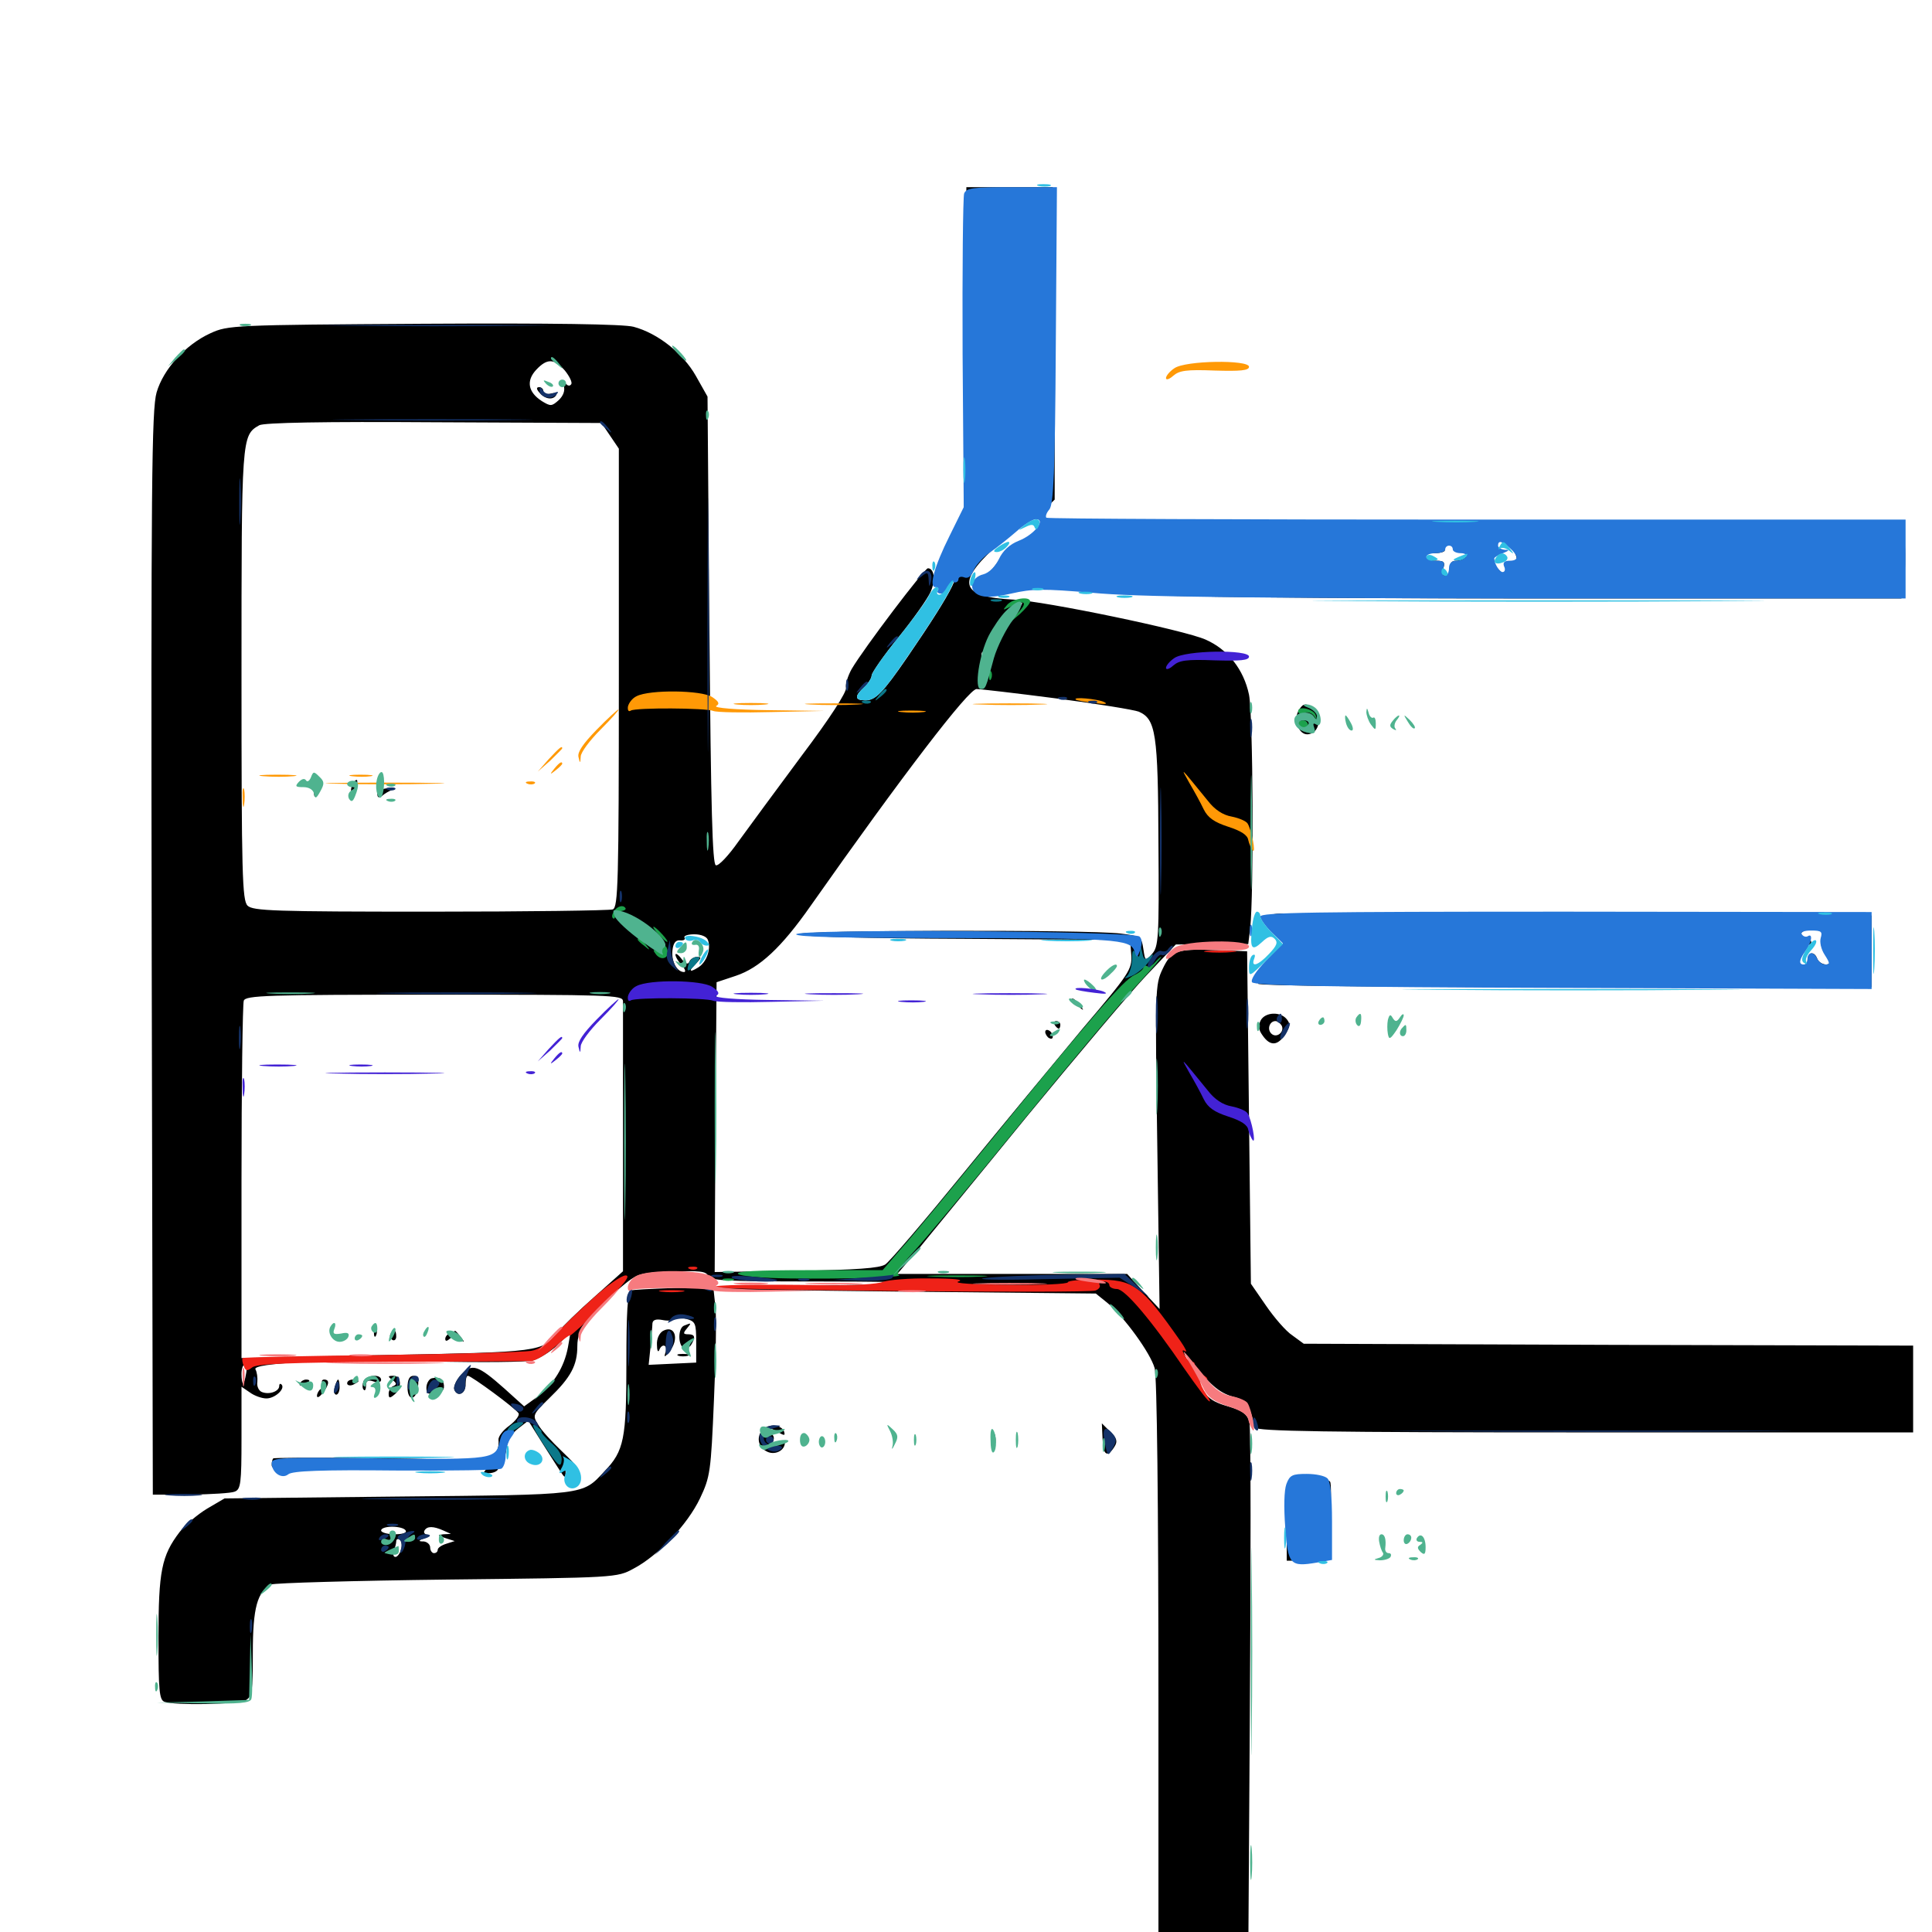 <svg xmlns="http://www.w3.org/2000/svg" viewBox="0 -1000 1000 1000">
	<path fill="#000000" d="M499.609 -819.727L499.023 -736.133L493.75 -725.781C490.625 -719.922 488.281 -713.867 488.281 -711.914C488.281 -710.156 487.305 -707.617 486.328 -706.641C483.594 -703.906 486.133 -697.461 489.062 -699.609C500.391 -708.398 493.945 -695.312 469.727 -659.961C456.836 -641.211 453.125 -637.5 447.852 -637.5C442.383 -637.5 442.188 -639.648 447.266 -644.336C449.414 -646.289 451.172 -649.023 451.172 -650.391C451.172 -651.758 457.422 -660.742 465.039 -670.117C472.656 -679.492 480.078 -690.039 481.641 -693.555C484.375 -699.609 483.594 -705.859 480.273 -705.859C478.516 -705.859 447.266 -664.648 440.82 -653.711C438.867 -650.195 437.5 -645.898 437.891 -643.945C438.281 -641.797 429.492 -628.125 415.039 -608.984C402.148 -591.602 387.305 -571.484 382.227 -564.453C377.148 -557.227 371.875 -551.562 370.508 -552.148C368.75 -552.734 367.969 -581.055 367.188 -673.828L366.211 -794.727L360.156 -805.469C353.516 -817.188 340.43 -827.539 327.93 -830.859C322.852 -832.227 285.938 -832.812 219.141 -832.422C120.508 -831.836 117.969 -831.641 108.984 -827.539C96.094 -821.68 84.57 -808.984 81.055 -796.875C78.516 -788.086 78.125 -750.391 78.516 -506.641L79.102 -226.367H98.633C109.375 -226.562 119.727 -227.148 121.484 -227.93C124.609 -229.102 125 -232.227 125 -255.664V-282.227L129.297 -279.297C131.641 -277.539 135.547 -276.172 137.891 -276.172C142.383 -276.172 147.852 -281.25 145.703 -283.398C145.117 -283.984 144.531 -283.789 144.531 -282.617C144.531 -279.883 139.453 -277.93 135.547 -279.492C133.984 -280.078 132.812 -282.422 133.203 -284.766C133.398 -286.914 133.008 -289.844 132.227 -291.211C130.078 -294.531 169.727 -296.484 223.438 -295.312C249.219 -294.727 272.852 -294.922 275.977 -295.898C279.297 -296.875 284.961 -300.391 288.672 -303.906L295.312 -310.352L293.945 -302.539C291.992 -292.383 286.719 -283.789 278.32 -277.148L271.289 -272.07L261.133 -281.25C247.461 -293.359 244.336 -294.531 238.672 -288.477C236.133 -285.742 234.57 -282.227 235.156 -280.664C236.914 -276.562 241.211 -278.711 241.016 -283.789C241.016 -285.938 241.406 -287.891 242.188 -287.891C243.945 -287.891 266.992 -270.898 268.359 -268.555C269.141 -267.578 266.992 -264.648 263.672 -262.109C260.352 -259.766 257.812 -256.445 258.008 -254.688C258.594 -249.414 255.664 -244.922 251.172 -244.727C247.852 -244.531 247.656 -244.336 250.586 -243.555C253.516 -242.773 253.711 -242.188 251.758 -239.648C249.609 -237.109 249.805 -236.914 253.516 -237.5C256.055 -237.695 257.812 -238.867 257.812 -239.844C257.617 -240.82 258.398 -242.188 259.375 -242.773C260.547 -243.359 261.719 -246.68 262.109 -250.195C262.5 -254.102 264.844 -258.008 268.164 -260.547L273.438 -264.648L280.664 -253.125C284.766 -246.68 289.062 -239.844 290.43 -237.891C292.578 -234.57 292.773 -234.766 292.773 -239.844C292.969 -244.727 293.359 -245.117 296.484 -242.773C298.242 -241.406 295.703 -244.141 290.625 -249.023C285.742 -253.711 280.078 -259.766 278.516 -262.695C275.586 -267.383 275.586 -267.773 284.375 -276.367C295.508 -287.109 298.828 -293.359 298.828 -303.32C298.828 -312.109 303.906 -318.945 320.508 -333.008C330.078 -341.016 330.469 -341.211 347.852 -341.797C361.914 -342.383 365.625 -341.992 366.406 -339.648C367.383 -337.109 375.977 -336.719 422.461 -336.719C452.539 -336.719 476.758 -336.328 476.367 -335.938C475.977 -335.547 442.578 -334.766 402.344 -334.375C361.914 -333.984 327.93 -332.812 326.562 -332.031C324.805 -331.055 324.219 -320.508 324.219 -294.531C324.219 -255.273 323.047 -249.023 312.891 -238.477C301.172 -225.977 304.297 -226.367 206.055 -225.391L116.211 -224.414L107.227 -219.141C102.344 -216.211 95.898 -210.742 92.969 -207.031C83.594 -194.727 82.031 -186.719 82.031 -152.148C82.031 -125 82.422 -120.117 85.156 -119.141C90.234 -117.188 123.047 -117.773 127.148 -119.922C130.469 -121.875 130.859 -124.219 130.859 -144.531C130.859 -167.969 133.203 -176.172 140.43 -179.883C142.188 -180.664 183.203 -181.836 231.445 -182.422C319.141 -183.398 319.336 -183.398 327.93 -188.086C340.625 -194.727 355.859 -210.938 362.305 -224.414C367.578 -235.547 367.969 -238.086 369.531 -275.195C370.508 -296.68 370.898 -318.359 370.312 -323.438L369.336 -332.617L468.359 -331.445L567.188 -330.469L573.242 -325.586C582.031 -318.164 595.508 -299.609 597.656 -291.797C598.828 -287.5 599.609 -223.047 599.609 -119.531V46.094H622.656H645.898L646.875 -106.445C647.461 -190.234 647.461 -261.328 646.68 -264.062C645.508 -267.969 643.359 -269.727 636.914 -271.68C625.781 -274.805 623.633 -276.758 616.992 -290.625C612.109 -300.586 611.914 -301.562 615.625 -296.875C626.172 -283.203 630.859 -279.297 637.891 -277.148C645.312 -275.195 646.289 -273.828 649.609 -261.133C650.195 -259.18 685.938 -258.594 820.312 -258.594H990.234V-281.055V-303.516L832.617 -303.906L674.805 -304.492L668.945 -308.789C665.625 -310.938 659.57 -317.969 655.273 -324.219L647.461 -335.547L646.484 -421.484L645.508 -507.617L629.883 -508.203C608.984 -508.984 606.445 -508.203 601.758 -498.438C597.852 -490.234 597.852 -487.891 599.023 -406.25L600.195 -322.461L591.797 -331.445L583.398 -340.625H524.023H464.453L474.805 -352.734C480.273 -359.57 506.055 -390.82 531.641 -422.266C557.422 -453.516 585.156 -486.523 593.555 -495.312L608.594 -511.133L627.344 -511.328H646.094L647.07 -519.336C649.023 -537.109 648.633 -629.688 646.484 -640.43C643.75 -653.516 635.547 -663.867 624.023 -668.945C613.086 -673.828 540.82 -688.867 524.414 -689.648C497.656 -691.016 494.922 -698.047 514.062 -715.82C520.898 -722.07 528.516 -728.32 531.25 -729.688C533.984 -731.055 538.281 -734.18 541.016 -736.719L545.898 -741.406V-790.625C545.703 -817.578 545.508 -853.906 545.312 -871.484L544.922 -903.125H522.461H500.195ZM292.383 -808.203C294.727 -805.273 296.289 -802.148 295.703 -801.172C294.922 -800 293.75 -800.195 292.578 -801.758C291.211 -803.711 291.016 -803.32 291.797 -800.391C292.578 -797.852 291.602 -795.117 289.062 -792.773C285.547 -789.648 284.961 -789.648 280.469 -792.383C273.242 -797.07 272.266 -802.93 277.539 -808.594C283.203 -814.648 286.914 -814.453 292.383 -808.203ZM315.82 -774.414L320.312 -767.773V-649.219C320.312 -542.773 319.922 -530.469 317.188 -529.297C315.43 -528.711 273.047 -528.125 222.656 -528.125C141.992 -528.125 130.859 -528.516 128.125 -531.25C125.391 -533.984 125 -547.461 125 -650.391C125 -774.023 125 -774.609 134.18 -779.883C136.523 -781.25 167.969 -781.836 224.609 -781.445L311.328 -781.055ZM528.32 -686.328C518.359 -670.117 514.062 -665.039 512.891 -667.773C511.523 -671.484 518.945 -683.398 524.414 -686.133C529.492 -688.672 529.688 -688.672 528.32 -686.328ZM509.18 -658.594C508.594 -657.031 508.008 -657.617 508.008 -659.766C507.812 -661.914 508.398 -663.086 508.984 -662.305C509.57 -661.719 509.766 -659.961 509.18 -658.594ZM546.875 -638.477C567.773 -635.742 586.914 -632.617 589.453 -631.641C598.242 -627.734 599.414 -620.508 599.609 -563.477C600 -514.258 599.609 -509.961 596.289 -506.25C592.773 -502.344 592.773 -502.344 591.797 -508.789C590.82 -515.234 590.43 -515.43 580.078 -516.797C561.914 -518.945 411.133 -518.555 413.281 -516.406C414.453 -515.234 447.461 -514.258 500 -514.062L584.961 -513.477L585.547 -505.664C585.938 -498.242 584.766 -496.289 560.352 -467.578C546.484 -450.977 518.555 -417.188 498.633 -392.773C478.711 -368.359 460.547 -347.07 458.203 -345.508C455.078 -343.555 443.75 -342.773 411.914 -342.188L369.922 -341.602L370.312 -416.602L370.898 -491.602L380.859 -494.922C393.164 -499.023 404.492 -509.57 419.531 -531.055C467.188 -598.828 501.367 -643.359 505.469 -643.359C507.227 -643.359 525.781 -641.211 546.875 -638.477ZM366.406 -513.477C368.164 -508.984 365.82 -501.953 361.328 -499.219C356.641 -496.289 356.25 -497.461 360.547 -501.562C363.086 -504.297 363.086 -504.688 360.742 -504.688C358.984 -504.688 357.422 -503.516 356.836 -502.344C356.25 -500.586 354.883 -500.977 352.734 -503.711C351.172 -505.859 349.609 -506.836 349.609 -505.859C349.609 -504.883 350.977 -502.344 352.93 -500.391C354.688 -498.438 355.078 -496.875 354.102 -496.875C350.391 -496.875 347.461 -502.344 348.047 -508.008C348.438 -511.719 349.609 -513.477 351.953 -513.281C353.906 -513.086 354.883 -513.672 354.297 -514.648C353.711 -515.625 356.055 -516.406 359.375 -516.406C362.891 -516.406 365.82 -515.234 366.406 -513.477ZM322.461 -481.836V-410.156V-341.992L307.617 -328.711C299.414 -321.484 291.016 -313.281 288.867 -310.547C280.859 -300.195 279.688 -300.195 199.609 -298.633L125 -297.07V-388.086C125 -438.086 125.586 -480.273 126.172 -482.031C127.148 -484.766 137.695 -485.156 224.805 -485.156C316.211 -485.156 322.266 -484.961 322.461 -481.836ZM574.414 -335.156C580.859 -335.742 580.859 -335.938 572.852 -336.719C568.359 -337.305 565.234 -337.109 566.211 -336.133C567.188 -335.156 570.898 -334.766 574.414 -335.156ZM540.625 -335.352C550.977 -335.547 542.383 -335.938 521.484 -335.938C500.586 -335.938 491.992 -335.547 502.539 -335.352C512.891 -334.961 530.078 -334.961 540.625 -335.352ZM360.352 -305.273V-294.727L348.047 -294.141L335.742 -293.555L336.719 -302.93C337.109 -308.008 337.695 -313.477 337.695 -315.039C337.891 -316.797 339.453 -317.383 342.773 -316.797C345.508 -316.211 348.242 -316.406 348.633 -317.188C349.219 -318.164 351.953 -318.164 355.078 -317.383C359.961 -316.016 360.352 -315.234 360.352 -305.273ZM605.664 -311.914C608.203 -308.789 608.008 -308.594 605.078 -311.133C601.758 -313.672 600.781 -315.234 602.344 -315.234C602.734 -315.234 604.297 -313.672 605.664 -311.914ZM127.344 -288.867C126.953 -286.133 126.172 -283.984 125.781 -283.984C125.391 -283.984 125 -286.133 125 -288.867C125 -291.602 125.781 -293.75 126.758 -293.75C127.539 -293.75 127.93 -291.602 127.344 -288.867ZM209.961 -207.812C210.742 -206.641 208.398 -205.859 204.297 -205.859C200.391 -205.859 197.266 -206.836 197.266 -207.812C197.266 -208.984 199.805 -209.766 202.93 -209.766C206.25 -209.766 209.375 -208.984 209.961 -207.812ZM229.492 -207.812L233.398 -206.055L229.492 -205.859C226.172 -205.469 226.367 -205.273 230.469 -203.906L235.352 -202.344L231.055 -200.977C228.516 -200.195 226.562 -198.828 226.562 -197.852C226.562 -196.875 225.781 -196.094 224.609 -196.094C223.633 -196.094 222.656 -197.461 222.656 -199.023C222.656 -200.586 221.094 -201.953 219.336 -202.148C216.406 -202.148 216.406 -202.539 219.727 -203.906C221.875 -204.883 222.461 -205.664 221.094 -205.664C219.727 -205.859 219.141 -206.836 219.727 -207.812C221.094 -210.156 224.219 -210.156 229.492 -207.812ZM201.172 -201.953C202.734 -202.93 203.32 -203.906 202.148 -203.906C201.172 -203.906 198.828 -202.93 197.266 -201.953C195.703 -200.977 195.312 -200 196.289 -200C197.461 -200 199.609 -200.977 201.172 -201.953ZM207.617 -198.047C207.031 -195.898 205.664 -194.141 204.688 -194.141C203.516 -194.141 203.32 -195.508 203.906 -197.266C204.492 -199.023 205.078 -201.172 205.078 -202.148C205.078 -203.32 205.859 -203.711 206.836 -203.125C207.812 -202.539 208.203 -200.195 207.617 -198.047ZM279.297 -796.68C282.031 -793.359 286.328 -792.773 287.891 -795.508C288.672 -796.484 287.305 -796.875 285.156 -796.289C283.008 -795.703 281.25 -796.289 281.25 -797.461C281.25 -798.633 280.273 -799.609 279.102 -799.609C277.539 -799.609 277.539 -798.633 279.297 -796.68ZM183.008 -595.117C182.227 -594.531 181.641 -592.188 181.641 -590.039C181.641 -585.156 183.398 -586.719 184.57 -592.383C185.352 -596.68 184.961 -597.266 183.008 -595.117ZM162.5 -590.625C162.5 -587.891 162.891 -586.914 163.477 -588.281C163.867 -589.453 163.867 -591.797 163.477 -593.164C162.891 -594.336 162.5 -593.359 162.5 -590.625ZM195.312 -589.062C195.312 -587.109 196.094 -586.914 197.852 -588.086C199.023 -589.258 201.562 -590.625 203.125 -591.211C204.688 -591.797 203.711 -592.188 200.781 -591.992C197.461 -591.797 195.312 -590.625 195.312 -589.062ZM554.688 -482.422C554.688 -482.031 556.25 -480.469 558.203 -479.102C561.133 -476.562 561.328 -476.758 558.789 -479.883C556.25 -483.008 554.688 -483.984 554.688 -482.422ZM545.898 -469.531C546.484 -468.555 547.461 -467.578 548.047 -467.578C548.438 -467.578 548.828 -468.555 548.828 -469.531C548.828 -470.703 547.852 -471.484 546.68 -471.484C545.703 -471.484 545.312 -470.703 545.898 -469.531ZM541.016 -465.82C541.016 -464.844 541.992 -463.281 542.969 -462.695C544.141 -462.109 544.922 -462.305 544.922 -463.477C544.922 -464.453 544.141 -466.016 542.969 -466.602C541.992 -467.188 541.016 -466.992 541.016 -465.82ZM193.555 -310.156C193.555 -308.008 194.141 -307.422 194.727 -308.984C195.312 -310.352 195.117 -312.109 194.531 -312.695C193.945 -313.477 193.359 -312.305 193.555 -310.156ZM202.148 -309.57C201.562 -308.594 201.953 -307.227 203.125 -306.445C204.102 -305.859 205.078 -306.641 205.078 -308.203C205.078 -311.719 203.906 -312.305 202.148 -309.57ZM233.008 -309.961C231.641 -309.57 230.469 -308.203 230.469 -307.031C230.469 -305.664 231.25 -305.664 233.008 -307.227C234.961 -308.789 236.328 -308.594 238.281 -306.836C240.625 -304.883 240.625 -305.078 238.477 -308.008C237.109 -309.766 235.742 -311.328 235.547 -311.133C235.547 -311.133 234.18 -310.547 233.008 -309.961ZM354.102 -313.867C350.977 -312.695 350.781 -304.297 353.711 -302.344C354.883 -301.758 356.641 -302.344 357.617 -303.711C360.156 -307.812 359.766 -309.375 356.25 -309.375C353.516 -309.375 353.516 -309.961 355.469 -312.305C358.008 -315.43 358.008 -315.43 354.102 -313.867ZM343.164 -311.133C341.211 -309.961 339.844 -307.031 340.039 -303.906C340.039 -300.977 340.625 -299.805 341.211 -301.172C342.578 -304.883 345.703 -303.906 344.531 -300.195C343.555 -297.266 343.945 -297.266 346.484 -300.391C351.758 -306.836 349.414 -314.453 343.164 -311.133ZM345.703 -308.594C345.703 -308.984 344.922 -309.375 343.75 -309.375C342.773 -309.375 341.797 -308.398 341.797 -307.227C341.797 -306.25 342.773 -305.859 343.75 -306.445C344.922 -307.031 345.703 -308.008 345.703 -308.594ZM351.172 -298.242C349.805 -298.828 350.781 -299.219 353.516 -299.219C356.25 -299.219 357.227 -298.828 356.055 -298.242C354.688 -297.852 352.344 -297.852 351.172 -298.242ZM758.008 -729.883L540.234 -729.297L535.352 -724.609C532.422 -722.07 528.32 -719.336 525.977 -718.75C523.633 -717.969 519.922 -714.648 517.773 -711.133C515.625 -707.617 512.109 -703.32 509.961 -701.562C504.102 -696.68 504.883 -694.727 512.305 -695.508C524.609 -696.68 556.836 -697.266 553.516 -696.094C551.562 -695.312 565.039 -693.75 583.203 -692.578C605.078 -691.016 677.734 -690.234 800.195 -690.234H984.18L985.352 -698.633C986.133 -703.125 986.328 -712.109 985.938 -718.555C985.352 -729.492 985.156 -730.273 980.469 -730.273C977.734 -730.273 877.539 -730.078 758.008 -729.883ZM781.25 -717.578C785.352 -713.477 786.328 -708.789 783.398 -707.031C782.422 -706.25 781.055 -707.031 780.664 -708.203C780.078 -709.57 779.492 -708.594 779.297 -705.859C779.297 -701.562 778.906 -701.367 776.758 -704.102C775.391 -705.664 772.656 -708.203 770.508 -709.375C768.359 -710.547 767.773 -711.719 769.141 -711.914C770.312 -712.109 772.461 -712.5 773.438 -712.695C774.609 -712.891 775.977 -713.281 776.562 -713.477C777.344 -713.477 776.758 -714.844 775.586 -716.211C774.414 -717.773 774.023 -719.531 774.805 -720.117C776.562 -722.07 776.953 -721.875 781.25 -717.578ZM751.953 -717.578C751.953 -716.602 754.297 -715.625 757.031 -715.625C761.328 -715.625 761.914 -715.234 759.766 -712.695C758.398 -711.133 755.664 -709.766 753.711 -709.766C751.367 -709.766 750.391 -708.594 750.977 -705.859C751.367 -703.32 750.586 -701.953 748.828 -701.953C746.68 -701.953 746.289 -703.125 747.07 -705.859C748.047 -708.984 747.461 -709.766 743.359 -709.766C740.625 -709.766 737.891 -710.742 737.305 -711.719C736.523 -712.891 738.672 -713.672 741.992 -713.672C745.312 -713.672 747.852 -714.258 747.852 -715.234C747.266 -717.969 748.047 -719.531 750 -719.531C751.172 -719.531 751.953 -718.75 751.953 -717.578ZM671.875 -631.641C669.531 -627.148 672.266 -619.922 676.562 -619.922C683.203 -619.922 684.766 -630.078 678.906 -633.984C675.586 -636.328 674.023 -635.742 671.875 -631.641ZM658.789 -526.758C653.125 -525.586 653.125 -524.023 659.18 -518.359C661.914 -515.82 664.062 -512.695 664.062 -511.523C664.062 -510.352 660.352 -505.859 655.859 -501.758C650.781 -497.266 648.438 -493.945 650 -493.555C651.172 -492.969 651.953 -491.797 651.172 -490.82C650.586 -489.844 713.672 -489.062 809.375 -489.062H968.75V-507.617V-526.172H818.555C735.938 -526.172 667.188 -526.562 665.625 -526.953C664.258 -527.344 661.133 -527.148 658.789 -526.758ZM952.539 -519.531C952.148 -518.359 949.805 -517.578 947.656 -517.969C945.312 -518.359 943.164 -517.578 943.164 -516.602C942.969 -515.43 942.773 -513.281 942.578 -512.109C942.383 -510.742 943.359 -508.398 944.727 -507.031C946.094 -505.664 947.266 -503.516 947.266 -502.539C947.266 -499.609 941.992 -500.586 940.625 -503.711C939.062 -508.008 935.547 -507.227 935.547 -502.734C935.547 -498.828 933.398 -497.656 931.055 -500.195C930.273 -500.781 930.664 -502.539 931.836 -503.906C933.008 -505.469 933.594 -507.812 933.008 -509.375C932.227 -511.328 932.812 -511.914 934.766 -511.133C936.133 -510.547 937.5 -511.133 937.5 -512.305C937.5 -513.477 936.133 -514.453 934.375 -514.453C928.711 -514.453 932.812 -519.336 939.062 -519.922C942.578 -520.312 944.922 -521.289 944.336 -522.07C943.945 -523.047 945.703 -523.242 948.438 -522.656C951.172 -522.266 952.93 -520.703 952.539 -519.531ZM652.539 -471.875C651.172 -469.141 651.367 -466.992 653.516 -464.062C657.422 -458.398 661.328 -458.594 665.234 -464.648C667.773 -468.555 667.969 -470.117 666.016 -472.461C662.695 -476.562 654.883 -476.172 652.539 -471.875ZM663.281 -469.336C665.234 -466.016 660.742 -462.305 658.008 -465.039C655.664 -467.383 657.227 -471.484 660.156 -471.484C661.133 -471.484 662.5 -470.508 663.281 -469.336ZM188.086 -284.961C187.5 -283.203 187.5 -281.25 188.281 -280.664C188.867 -279.883 189.453 -280.859 189.453 -282.812C189.453 -285.352 190.43 -285.938 193.359 -284.961C195.508 -284.18 197.266 -284.57 197.266 -285.742C197.266 -289.062 189.453 -288.281 188.086 -284.961ZM203.125 -285.742C205.273 -284.18 205.469 -283.398 203.711 -282.617C202.344 -282.227 201.172 -280.273 201.172 -278.711C201.172 -276.172 201.758 -276.172 204.102 -278.125C208.203 -281.445 207.812 -287.891 203.711 -287.891C200.586 -287.891 200.586 -287.5 203.125 -285.742ZM210.938 -281.836C210.938 -274.414 215.625 -275 216.406 -282.617C216.797 -286.328 216.211 -287.891 214.062 -287.891C211.914 -287.891 210.938 -285.938 210.938 -281.836ZM223.242 -286.523C221.875 -285.938 220.703 -283.789 220.703 -281.641C220.703 -278.906 221.68 -278.125 223.828 -278.906C225.586 -279.492 227.539 -280.078 228.32 -280.078C230.664 -280.078 230.078 -285.742 227.734 -286.523C226.562 -286.914 224.414 -286.914 223.242 -286.523ZM155.273 -283.984C154.688 -282.812 155.469 -282.617 157.031 -283.203C160.547 -284.57 161.133 -285.938 158.398 -285.938C157.227 -285.938 155.859 -285.156 155.273 -283.984ZM166.992 -284.18C167.578 -283.203 167.188 -281.836 166.016 -281.055C165.039 -280.469 164.062 -278.711 164.062 -277.539C164.062 -276.172 165.43 -276.953 166.992 -278.906C170.508 -283.398 170.703 -285.938 167.773 -285.938C166.797 -285.938 166.211 -285.156 166.992 -284.18ZM173.242 -282.031C172.656 -279.883 173.047 -278.125 174.023 -278.125C175 -278.125 175.781 -279.883 175.781 -282.031C175.781 -284.18 175.391 -285.938 175 -285.938C174.609 -285.938 173.828 -284.18 173.242 -282.031ZM179.688 -283.984C179.688 -283.008 181.055 -282.617 182.617 -283.203C184.18 -283.984 185.547 -284.766 185.547 -285.156C185.547 -285.547 184.18 -285.938 182.617 -285.938C181.055 -285.938 179.688 -285.156 179.688 -283.984ZM394.922 -260.156C391.406 -256.641 392.188 -251.172 396.68 -248.828C400.781 -246.484 406.25 -249.023 406.25 -253.32C406.25 -254.688 405.469 -254.688 403.906 -253.125C402.539 -251.758 400.195 -250.781 398.633 -250.977C396.484 -250.977 396.289 -251.367 398.047 -252.148C401.953 -253.711 400.977 -259.18 397.07 -257.617C394.141 -256.641 393.945 -256.836 396.094 -258.984C398.047 -260.938 399.219 -260.938 402.539 -258.789C406.055 -256.836 406.445 -256.836 405.859 -258.984C404.688 -262.5 398.047 -263.281 394.922 -260.156ZM570.703 -255.078C570.898 -246.68 573.242 -245.312 576.953 -251.367C578.516 -253.906 578.125 -255.664 574.609 -258.984L570.312 -263.281ZM514.062 -254.688C514.062 -251.953 514.453 -250.977 515.039 -252.344C515.43 -253.516 515.43 -255.859 515.039 -257.227C514.453 -258.398 514.062 -257.422 514.062 -254.688ZM141.406 -245.117C141.016 -244.727 140.625 -243.164 140.625 -241.602C140.625 -238.672 149.609 -238.086 151.367 -241.016C152.148 -242.188 169.922 -243.164 196.875 -243.359C221.289 -243.555 237.695 -243.945 233.398 -244.336C220.312 -245.312 142.383 -245.898 141.406 -245.117ZM669.336 -235.547C666.406 -234.961 666.016 -232.031 666.016 -213.477V-192.188H670.898C673.633 -192.188 675.781 -192.773 675.781 -193.75C675.781 -194.531 677.93 -196.094 680.664 -197.266C684.18 -199.023 685.547 -199.023 686.133 -197.266C686.523 -196.094 687.5 -203.32 688.281 -213.281C689.062 -223.242 689.062 -232.227 688.477 -233.008C687.5 -234.961 674.609 -236.523 669.336 -235.547Z"/>
	<path fill="#ff9906" d="M607.812 -809.375C605.469 -807.812 603.516 -805.469 603.516 -804.297C603.516 -803.125 605.273 -803.711 607.227 -805.469C610.352 -808.203 614.062 -808.789 628.711 -808.203C641.992 -807.812 646.484 -808.203 646.484 -810.156C646.484 -813.867 613.477 -813.477 607.812 -809.375ZM329.492 -639.648C327.344 -638.672 325.391 -636.133 325 -634.18C324.805 -632.227 325.391 -631.445 326.562 -632.227C329.297 -633.789 365.234 -633.594 369.141 -632.031C370.898 -631.25 384.57 -631.055 399.414 -631.445L426.758 -632.031L397.461 -632.422C381.055 -632.617 369.336 -633.594 370.703 -634.57C372.656 -635.742 372.07 -636.914 368.555 -639.258C363.086 -642.773 336.328 -643.164 329.492 -639.648ZM556.836 -637.891C555.078 -639.453 567.578 -638.281 571.289 -636.719C573.828 -635.547 572.266 -635.352 566.406 -636.133C561.523 -636.719 557.227 -637.5 556.836 -637.891ZM381.445 -635.352C377.344 -635.742 380.664 -636.133 388.672 -636.133C396.68 -636.133 400 -635.742 396.094 -635.352C391.992 -634.961 385.352 -634.961 381.445 -635.352ZM419.531 -635.352C412.695 -635.742 418.164 -635.938 431.641 -635.938C445.117 -635.938 450.586 -635.742 443.945 -635.352C437.109 -634.961 426.172 -634.961 419.531 -635.352ZM507.422 -635.352C498.438 -635.547 505.273 -635.938 522.461 -635.938C539.648 -635.938 546.875 -635.547 538.672 -635.352C530.469 -634.961 516.406 -634.961 507.422 -635.352ZM308.789 -622.266C301.758 -615.039 298.828 -610.742 299.414 -608.203C300.195 -604.688 300.391 -604.688 300.586 -608.398C300.586 -610.547 305.273 -616.797 310.938 -622.461C316.602 -628.125 320.703 -632.812 320.117 -632.812C319.727 -632.812 314.453 -628.125 308.789 -622.266ZM466.406 -631.445C462.891 -631.836 465.234 -632.227 471.68 -632.227C478.125 -632.227 481.055 -631.836 478.125 -631.445C475.195 -631.055 469.922 -631.055 466.406 -631.445ZM283.984 -607.031L278.32 -600.586L284.766 -606.25C288.086 -609.57 291.016 -612.305 291.016 -612.695C291.016 -614.258 289.453 -612.891 283.984 -607.031ZM286.914 -602.148C284.375 -599.023 284.57 -598.828 287.695 -601.367C289.453 -602.734 291.016 -604.297 291.016 -604.688C291.016 -606.25 289.453 -605.273 286.914 -602.148ZM615.625 -594.727C618.164 -590.43 621.484 -584.375 623.047 -581.055C625.195 -576.758 628.516 -574.414 635.742 -572.07C642.383 -569.922 645.703 -567.773 646.094 -565.234C646.484 -563.281 647.656 -560.742 648.438 -559.766C650.195 -558.008 647.852 -570.508 645.703 -573.828C644.922 -575 641.406 -576.562 637.5 -577.344C633.008 -578.125 628.711 -580.859 625 -585.742C610.352 -603.711 610.938 -603.125 615.625 -594.727ZM136.328 -598.242C131.641 -598.633 134.961 -599.023 143.555 -599.023C152.148 -599.023 155.859 -598.633 151.953 -598.242C147.852 -597.852 140.82 -597.852 136.328 -598.242ZM182.227 -598.242C179.102 -598.633 181.25 -599.023 186.523 -599.023C191.992 -599.023 194.336 -598.633 191.992 -598.242C189.453 -597.852 185.156 -597.852 182.227 -598.242ZM174.414 -594.336C160.547 -594.531 171.875 -594.922 199.219 -594.922C226.562 -594.922 237.891 -594.531 224.219 -594.336C210.352 -593.945 188.086 -593.945 174.414 -594.336ZM273.047 -594.336C271.484 -594.922 272.07 -595.508 274.219 -595.508C276.367 -595.703 277.539 -595.117 276.758 -594.531C276.172 -593.945 274.414 -593.75 273.047 -594.336ZM125.586 -586.914C125.586 -582.617 125.977 -581.055 126.367 -583.594C126.758 -585.938 126.758 -589.453 126.367 -591.406C125.781 -593.164 125.391 -591.211 125.586 -586.914Z"/>
	<path fill="#ef2218" d="M624.414 -507.227C621.094 -507.617 624.414 -508.008 631.836 -508.008C639.453 -508.008 642.188 -507.617 638.086 -507.227C634.18 -506.836 627.93 -506.836 624.414 -507.227ZM357.031 -343.164C355.469 -343.75 356.055 -344.336 358.203 -344.336C360.352 -344.531 361.523 -343.945 360.742 -343.359C360.156 -342.773 358.398 -342.578 357.031 -343.164ZM306.836 -327.93C299.609 -321.484 290.82 -312.891 287.305 -308.984C283.203 -304.297 278.711 -301.367 274.805 -300.781C271.289 -300.195 236.523 -299.219 197.461 -298.633C158.398 -298.242 125.977 -297.461 125.586 -297.07C125.195 -296.68 125.391 -294.727 126.172 -292.969C127.148 -290.234 127.93 -290.234 130.469 -292.188C132.617 -294.141 149.609 -294.727 201.953 -295.117C239.648 -295.117 272.461 -295.508 274.805 -295.508C277.344 -295.703 282.617 -298.828 286.719 -302.539C291.016 -306.25 294.727 -309.18 295.117 -308.789C295.508 -308.594 303.125 -315.43 311.719 -324.023C323.438 -335.742 326.562 -339.844 323.828 -339.844C321.68 -339.844 314.062 -334.57 306.836 -327.93ZM457.031 -336.523C454.297 -335.352 441.211 -334.57 427.734 -334.766C391.211 -335.352 368.359 -334.961 369.531 -333.789C371.094 -332.227 563.086 -330.469 566.992 -332.031C568.75 -332.617 569.727 -333.984 569.141 -334.961C568.555 -335.938 569.531 -336.719 571.094 -336.719C572.852 -336.719 574.219 -335.938 574.219 -334.766C574.219 -333.789 575.977 -332.812 578.125 -332.812C582.227 -332.812 595.703 -316.992 613.281 -291.211C619.141 -282.812 624.609 -275.391 625.781 -274.805C626.758 -274.023 626.172 -275.586 624.414 -278.32C620.508 -283.789 619.922 -288.672 623.633 -286.719C625 -285.938 625.391 -286.133 624.414 -287.109C623.438 -288.086 621.68 -288.867 620.508 -288.867C619.141 -288.867 618.359 -290.43 618.359 -292.383C618.555 -294.141 618.164 -295.312 617.383 -294.922C616.602 -294.336 614.844 -295.703 613.477 -298.047C611.719 -300.977 611.719 -301.562 613.477 -300.586C614.648 -299.805 613.672 -301.953 611.133 -305.664C590.43 -335.156 586.914 -337.695 566.992 -337.695C559.18 -337.695 552.734 -337.109 552.734 -336.328C552.734 -335.352 538.867 -334.766 522.07 -334.961C503.516 -335.156 493.164 -335.742 496.094 -336.719C499.219 -337.695 494.141 -338.281 481.445 -338.281C470.703 -338.477 459.766 -337.5 457.031 -336.523ZM342.383 -331.445C339.258 -331.836 341.797 -332.227 347.656 -332.227C353.516 -332.227 356.055 -331.836 353.125 -331.445C350 -331.055 345.312 -331.055 342.383 -331.445Z"/>
	<path fill="#1ca14c" d="M521.289 -686.914C518.75 -683.984 518.945 -683.984 522.852 -685.938C530.273 -689.844 532.227 -688.477 527.148 -683.008L522.461 -677.539L527.93 -682.227C530.859 -684.961 533.203 -687.695 533.203 -688.672C533.203 -691.602 524.023 -690.234 521.289 -686.914ZM511.914 -650C511.914 -647.852 512.5 -647.266 513.086 -648.828C513.672 -650.195 513.477 -651.953 512.891 -652.539C512.305 -653.32 511.719 -652.148 511.914 -650ZM671.875 -631.836C671.875 -630.664 673.242 -630.273 675 -631.055C676.758 -631.641 678.906 -631.055 680.078 -629.492C681.641 -627.148 681.836 -627.344 681.055 -629.688C680.273 -633.008 671.875 -634.961 671.875 -631.836ZM671.875 -625.781C671.875 -625 673.047 -623.438 674.414 -622.266C676.367 -620.703 676.953 -620.898 677.148 -623.633C677.344 -625.586 676.172 -627.148 674.609 -627.148C673.047 -627.148 671.875 -626.367 671.875 -625.781ZM318.359 -529.102C316.992 -527.344 316.406 -525.586 317.188 -524.805C317.773 -524.219 318.359 -524.609 318.359 -525.781C318.359 -526.953 319.922 -528.125 321.875 -528.516C324.023 -528.906 324.414 -529.688 323.047 -530.664C321.68 -531.445 319.727 -530.664 318.359 -529.102ZM340.82 -516.406C342.773 -514.258 344.727 -512.5 345.312 -512.5C345.898 -512.5 344.727 -514.258 342.773 -516.406C340.82 -518.555 338.867 -520.312 338.281 -520.312C337.695 -520.312 338.867 -518.555 340.82 -516.406ZM330.078 -513.672C330.078 -513.281 331.641 -511.719 333.594 -510.352C336.523 -507.812 336.719 -508.008 334.18 -511.133C331.641 -514.258 330.078 -515.234 330.078 -513.672ZM342.969 -508.984C342.188 -507.617 340.43 -507.227 339.258 -508.008C337.891 -508.789 338.086 -507.812 339.648 -505.859C342.578 -502.344 346.875 -504.297 345.312 -508.789C344.727 -510.742 344.141 -510.742 342.969 -508.984ZM597.656 -501.758C596.289 -500.195 594.531 -499.414 593.555 -500C592.578 -500.586 591.797 -500.195 591.797 -499.219C591.797 -498.242 589.648 -496.484 587.109 -495.312C581.641 -492.773 565.43 -474.219 513.867 -410.938C493.359 -385.742 472.07 -359.961 466.602 -353.906L456.836 -342.578H418.359C391.797 -342.578 380.664 -341.992 382.031 -340.625C383.203 -339.453 394.531 -338.477 408.398 -338.281C437.695 -337.891 468.75 -338.867 465.234 -340.039C463.672 -340.625 466.016 -344.531 472.07 -351.172C477.344 -356.641 503.125 -387.5 529.297 -419.727C555.664 -451.953 582.812 -484.18 589.648 -491.406C596.484 -498.828 601.562 -504.688 600.977 -504.688C600.586 -504.688 599.023 -503.32 597.656 -501.758ZM483.008 -339.258C475.781 -339.648 481.25 -339.844 495.117 -339.844C509.18 -339.844 515.039 -339.648 508.398 -339.258C501.758 -338.867 490.234 -338.867 483.008 -339.258ZM374.609 -337.305C373.242 -337.891 374.219 -338.281 376.953 -338.281C379.688 -338.281 380.664 -337.891 379.492 -337.305C378.125 -336.914 375.781 -336.914 374.609 -337.305Z"/>
	<path fill="#143269" d="M177.148 -831.445C151.172 -831.641 173.047 -831.836 225.586 -831.836C278.32 -831.836 299.414 -831.641 272.852 -831.445C246.094 -831.055 203.125 -831.055 177.148 -831.445ZM279.297 -798.047C279.297 -800 279.883 -799.805 281.055 -797.852C282.227 -796.094 284.18 -795.703 286.328 -796.484C289.258 -797.656 289.453 -797.266 287.695 -795.508C284.961 -792.773 279.297 -794.531 279.297 -798.047ZM182.227 -782.617C158.789 -782.812 177.539 -783.008 223.633 -783.008C269.922 -783.008 289.062 -782.812 266.211 -782.617C243.555 -782.227 205.664 -782.227 182.227 -782.617ZM310.547 -781.25C310.547 -780.859 312.109 -779.297 314.062 -777.93C316.992 -775.391 317.188 -775.586 314.648 -778.711C312.109 -781.836 310.547 -782.812 310.547 -781.25ZM366.211 -676.562C366.211 -617.969 366.406 -594.141 366.602 -623.438C366.992 -652.539 366.992 -700.586 366.602 -729.883C366.406 -758.984 366.211 -735.156 366.211 -676.562ZM123.828 -740.039C123.828 -729.297 124.023 -725.195 124.414 -730.859C124.805 -736.523 124.805 -745.312 124.414 -750.391C124.023 -755.469 123.828 -750.781 123.828 -740.039ZM476.367 -702.539C473.828 -699.414 474.023 -699.219 477.148 -701.758C480.078 -704.102 480.469 -703.906 480.664 -699.805C480.859 -696.094 481.055 -695.898 481.836 -698.828C483.203 -704.102 479.688 -706.641 476.367 -702.539ZM460.742 -667.383C458.203 -664.258 458.398 -664.062 461.523 -666.602C463.281 -667.969 464.844 -669.531 464.844 -669.922C464.844 -671.484 463.281 -670.508 460.742 -667.383ZM437.891 -645.312C437.891 -642.578 438.281 -641.602 438.867 -642.969C439.258 -644.141 439.258 -646.484 438.867 -647.852C438.281 -649.023 437.891 -648.047 437.891 -645.312ZM445.117 -643.945C442.578 -640.82 442.773 -640.625 445.898 -643.164C447.656 -644.531 449.219 -646.094 449.219 -646.484C449.219 -648.047 447.656 -647.07 445.117 -643.945ZM548.438 -638.086C546.875 -638.672 547.461 -639.258 549.609 -639.258C551.758 -639.453 552.93 -638.867 552.148 -638.281C551.562 -637.695 549.805 -637.5 548.438 -638.086ZM564.062 -636.133C562.5 -636.719 563.086 -637.305 565.234 -637.305C567.383 -637.5 568.555 -636.914 567.773 -636.328C567.188 -635.742 565.43 -635.547 564.062 -636.133ZM647.07 -622.852C647.07 -618.555 647.461 -616.992 647.852 -619.531C648.242 -621.875 648.242 -625.391 647.852 -627.344C647.266 -629.102 646.875 -627.148 647.07 -622.852ZM600.391 -564.258C600.391 -539.648 600.781 -529.688 600.977 -542.383C601.367 -555.078 601.367 -575.195 600.977 -587.305C600.781 -599.414 600.391 -589.062 600.391 -564.258ZM200.781 -591.211C199.219 -591.797 199.805 -592.383 201.953 -592.383C204.102 -592.578 205.273 -591.992 204.492 -591.406C203.906 -590.82 202.148 -590.625 200.781 -591.211ZM320.703 -535.938C320.703 -533.203 321.094 -532.227 321.68 -533.594C322.07 -534.766 322.07 -537.109 321.68 -538.477C321.094 -539.648 320.703 -538.672 320.703 -535.938ZM345.508 -508.203C344.531 -504.297 345.312 -501.953 348.438 -499.414C350.781 -497.266 351.562 -497.07 350.195 -498.828C349.023 -500.391 347.656 -504.492 347.266 -507.617L346.68 -513.477ZM604.492 -508.594C603.906 -507.617 602.344 -507.227 600.977 -507.812C598.633 -508.594 592.773 -501.172 594.336 -499.414C594.922 -498.828 596.289 -500.391 597.656 -502.539C598.828 -504.883 600.586 -506.25 601.367 -505.664C602.344 -505.273 604.102 -506.055 605.469 -507.617C606.836 -509.18 607.422 -510.547 606.836 -510.547C606.25 -510.547 605.273 -509.766 604.492 -508.594ZM598.242 -474.414C598.242 -465.82 598.633 -462.5 599.023 -467.188C599.414 -471.68 599.414 -478.711 599.023 -482.812C598.633 -486.719 598.242 -483.008 598.242 -474.414ZM202.734 -485.742C184.18 -485.938 199.219 -486.328 236.328 -486.328C273.438 -486.328 288.477 -485.938 270.117 -485.742C251.562 -485.352 221.094 -485.352 202.734 -485.742ZM645.117 -475.391C645.117 -468.359 645.508 -465.625 645.898 -469.141C646.289 -472.461 646.289 -478.32 645.898 -481.836C645.508 -485.156 645.117 -482.422 645.117 -475.391ZM661.133 -473.633C660.547 -472.656 660.742 -471.289 661.719 -470.703C662.695 -470.117 663.477 -470.898 663.477 -472.461C663.477 -475.781 662.891 -476.172 661.133 -473.633ZM123.633 -462.695C123.633 -457.422 124.023 -455.273 124.414 -458.398C124.805 -461.328 124.805 -465.625 124.414 -468.164C124.023 -470.508 123.633 -468.164 123.633 -462.695ZM664.258 -467.383C662.891 -465.039 662.305 -462.891 662.695 -462.305C663.281 -461.719 664.844 -463.281 666.016 -465.625C667.188 -467.969 667.969 -470.117 667.578 -470.508C667.188 -470.898 665.625 -469.531 664.258 -467.383ZM368.75 -339.258C367.383 -339.844 368.359 -340.234 371.094 -340.234C373.828 -340.234 374.805 -339.844 373.633 -339.258C372.266 -338.867 369.922 -338.867 368.75 -339.258ZM379.102 -338.477C377.344 -339.648 380.859 -339.844 388.867 -339.258C395.703 -338.672 401.758 -337.891 402.148 -337.5C404.102 -335.742 381.641 -336.914 379.102 -338.477ZM446.289 -338.672L430.664 -337.5L445.703 -337.109C454.102 -336.914 461.328 -337.5 461.914 -338.672C462.5 -339.844 462.891 -340.43 462.5 -340.234C462.109 -340.039 454.883 -339.258 446.289 -338.672ZM509.766 -338.477C503.711 -337.695 516.797 -337.305 539.258 -337.891L579.492 -338.672L587.109 -333.789L594.727 -328.711L588.281 -334.766L582.031 -340.625L551.172 -340.234C534.375 -340.039 515.625 -339.258 509.766 -338.477ZM413.672 -337.305C412.305 -337.891 413.281 -338.281 416.016 -338.281C418.75 -338.281 419.727 -337.891 418.555 -337.305C417.188 -336.914 414.844 -336.914 413.672 -337.305ZM363.281 -333.984C363.281 -335.547 366.992 -334.766 368.164 -332.812C368.75 -331.641 367.969 -331.445 366.406 -332.031C364.648 -332.617 363.281 -333.594 363.281 -333.984ZM324.805 -329.883C324.219 -328.125 324.219 -326.367 324.609 -325.781C325.195 -325.195 326.172 -326.562 326.758 -328.906C327.93 -333.398 326.562 -334.18 324.805 -329.883ZM325 -304.492C325 -293.75 325.195 -289.648 325.586 -295.312C325.977 -300.977 325.977 -309.766 325.586 -314.844C325.195 -319.922 325 -315.234 325 -304.492ZM347.266 -317.578C345.117 -315.039 345.117 -314.844 347.656 -316.211C349.219 -317.188 352.539 -317.773 355.078 -317.383C360.938 -316.797 360.547 -318.359 354.492 -319.531C351.562 -320.117 348.633 -319.336 347.266 -317.578ZM369.531 -314.258C369.531 -311.133 369.922 -309.961 370.508 -311.914C370.898 -313.672 370.898 -316.406 370.508 -317.773C369.922 -318.945 369.531 -317.578 369.531 -314.258ZM344.531 -304.297C344.531 -298.242 344.727 -297.656 346.875 -300.391C348.047 -302.148 348.828 -305.469 348.242 -307.422C346.68 -313.672 344.727 -311.914 344.531 -304.297ZM238.672 -288.477C236.133 -285.742 234.57 -282.227 235.156 -280.664C236.719 -276.758 241.211 -278.711 240.82 -283.203C240.625 -285.156 241.406 -288.281 242.383 -290.234C244.922 -295.117 243.945 -294.531 238.672 -288.477ZM131.055 -284.766C131.055 -282.617 131.641 -282.031 132.227 -283.594C132.812 -284.961 132.617 -286.719 132.031 -287.305C131.445 -288.086 130.859 -286.914 131.055 -284.766ZM205.273 -284.766C205.273 -282.617 205.859 -282.031 206.445 -283.594C207.031 -284.961 206.836 -286.719 206.25 -287.305C205.664 -288.086 205.078 -286.914 205.273 -284.766ZM211.523 -284.961C210.938 -283.203 210.938 -281.25 211.719 -280.664C212.305 -279.883 212.891 -280.859 212.891 -282.812C212.891 -284.57 213.867 -285.547 214.844 -284.961C216.016 -284.375 216.797 -284.766 216.797 -285.742C216.797 -289.062 212.891 -288.281 211.523 -284.961ZM173.242 -282.227C172.461 -278.906 172.656 -278.125 174.219 -279.688C175.195 -280.664 175.781 -282.812 175.391 -284.18C174.805 -285.742 174.023 -284.766 173.242 -282.227ZM221.875 -282.812C220.117 -278.125 220.312 -277.93 224.414 -280.469C226.562 -281.836 227.734 -283.594 227.344 -284.375C225.781 -286.914 223.242 -286.133 221.875 -282.812ZM265.82 -271.094C266.992 -269.727 268.945 -268.945 269.922 -269.531C272.07 -270.898 270.508 -272.852 266.406 -273.438C264.062 -273.828 263.867 -273.242 265.82 -271.094ZM277.148 -270.898C274.609 -267.773 274.805 -267.578 277.93 -270.117C281.055 -272.656 282.031 -274.219 280.469 -274.219C280.078 -274.219 278.516 -272.656 277.148 -270.898ZM324.609 -266.406C324.609 -263.672 325 -262.695 325.586 -264.062C325.977 -265.234 325.977 -267.578 325.586 -268.945C325 -270.117 324.609 -269.141 324.609 -266.406ZM267.578 -264.453C267.578 -263.477 268.945 -263.086 270.508 -263.672C272.07 -264.453 274.805 -263.867 276.367 -262.5C278.906 -260.352 279.102 -260.547 278.125 -263.281C276.758 -266.602 267.578 -267.773 267.578 -264.453ZM648.438 -263.672C648.438 -262.109 649.219 -260.352 650.195 -259.766C651.172 -258.984 651.562 -260.352 650.977 -262.5C649.805 -266.992 648.438 -267.578 648.438 -263.672ZM394.336 -259.375C389.844 -253.906 399.414 -245.117 404.492 -250.195C405.469 -251.172 403.906 -251.953 400.781 -251.758C393.75 -251.758 393.359 -258.789 400.391 -260.742C404.688 -261.914 404.883 -262.109 401.172 -262.305C398.828 -262.5 395.898 -261.133 394.336 -259.375ZM571.68 -254.297C573.242 -245.898 573.438 -245.703 576.172 -250.781C577.93 -253.906 577.93 -255.664 575.977 -257.812C572.266 -262.305 570.312 -260.938 571.68 -254.297ZM739.844 -259.18C693.359 -259.375 730.859 -259.57 823.242 -259.57C915.625 -259.57 953.711 -259.375 907.812 -259.18C862.109 -258.789 786.523 -258.789 739.844 -259.18ZM396.484 -254.688C396.484 -253.711 397.461 -252.734 398.438 -252.734C399.609 -252.734 400.391 -253.711 400.391 -254.688C400.391 -255.859 399.609 -256.641 398.438 -256.641C397.461 -256.641 396.484 -255.859 396.484 -254.688ZM647.07 -238.086C647.07 -233.789 647.461 -232.227 647.852 -234.766C648.242 -237.109 648.242 -240.625 647.852 -242.578C647.266 -244.336 646.875 -242.383 647.07 -238.086ZM312.305 -237.695C309.766 -234.57 309.961 -234.375 313.086 -236.914C314.844 -238.281 316.406 -239.844 316.406 -240.234C316.406 -241.797 314.844 -240.82 312.305 -237.695ZM87.5 -225.977C82.812 -226.367 86.133 -226.758 94.727 -226.758C103.32 -226.758 107.031 -226.367 103.125 -225.977C99.023 -225.586 91.992 -225.586 87.5 -225.977ZM126.562 -224.023C124.023 -224.414 125.586 -224.805 129.883 -224.805C134.18 -225 136.133 -224.609 134.375 -224.023C132.422 -223.633 128.906 -223.633 126.562 -224.023ZM194.922 -224.023C177.344 -224.219 191.211 -224.609 225.586 -224.609C259.961 -224.609 274.219 -224.219 257.422 -224.023C240.625 -223.633 212.5 -223.633 194.922 -224.023ZM95.508 -210.352C92.969 -207.227 93.164 -207.031 96.289 -209.57C98.047 -210.938 99.609 -212.5 99.609 -212.891C99.609 -214.453 98.047 -213.477 95.508 -210.352ZM200.781 -210.352C199.414 -210.938 200.391 -211.328 203.125 -211.328C205.859 -211.328 206.836 -210.938 205.664 -210.352C204.297 -209.961 201.953 -209.961 200.781 -210.352ZM208.203 -206.055C205.664 -205.078 205.078 -204.102 206.641 -203.125C207.812 -202.539 208.203 -200.391 207.617 -198.438C207.031 -196.68 207.031 -195.703 207.812 -196.484C208.594 -197.07 209.57 -199.219 209.766 -200.977C209.961 -202.734 211.523 -205.078 213.086 -206.055C216.406 -208.008 213.477 -208.203 208.203 -206.055ZM344.531 -201.562L338.867 -195.117L345.312 -200.781C351.172 -206.25 352.539 -207.812 350.977 -207.812C350.586 -207.812 347.852 -204.883 344.531 -201.562ZM196.289 -203.906C195.703 -202.734 196.484 -202.539 198.047 -203.125C201.562 -204.492 202.148 -205.859 199.414 -205.859C198.242 -205.859 196.875 -205.078 196.289 -203.906ZM216.016 -204.102C216.602 -205.078 218.359 -205.859 219.922 -205.859C223.828 -205.859 223.242 -204.492 218.75 -203.32C216.602 -202.734 215.234 -203.125 216.016 -204.102ZM197.266 -197.852C197.266 -196.875 198.242 -196.484 199.219 -197.07C200.391 -197.656 201.172 -198.633 201.172 -199.219C201.172 -199.609 200.391 -200 199.219 -200C198.242 -200 197.266 -199.023 197.266 -197.852ZM129.297 -158.008C129.297 -154.883 129.688 -153.711 130.273 -155.664C130.664 -157.422 130.664 -160.156 130.273 -161.523C129.688 -162.695 129.297 -161.328 129.297 -158.008ZM600.391 24.609C600.391 35.938 600.586 40.43 600.977 34.961C601.367 29.297 601.367 19.922 600.977 14.258C600.586 8.789 600.391 13.281 600.391 24.609Z"/>
	<path fill="#f67b7f" d="M607.812 -509.375C605.469 -507.812 603.516 -505.469 603.516 -504.297C603.516 -503.125 605.273 -503.711 607.227 -505.469C610.352 -508.203 614.062 -508.789 628.711 -508.203C641.992 -507.812 646.484 -508.203 646.484 -510.156C646.484 -513.867 613.477 -513.477 607.812 -509.375ZM329.492 -339.648C327.344 -338.672 325.391 -336.133 325 -334.18C324.805 -332.227 325.391 -331.445 326.562 -332.227C329.297 -333.789 365.234 -333.594 369.141 -332.031C370.898 -331.25 384.57 -331.055 399.414 -331.445L426.758 -332.031L397.461 -332.422C381.055 -332.617 369.336 -333.594 370.703 -334.57C372.656 -335.742 372.07 -336.914 368.555 -339.258C363.086 -342.773 336.328 -343.164 329.492 -339.648ZM556.836 -337.891C555.078 -339.453 567.578 -338.281 571.289 -336.719C573.828 -335.547 572.266 -335.352 566.406 -336.133C561.523 -336.719 557.227 -337.5 556.836 -337.891ZM381.445 -335.352C377.344 -335.742 380.664 -336.133 388.672 -336.133C396.68 -336.133 400 -335.742 396.094 -335.352C391.992 -334.961 385.352 -334.961 381.445 -335.352ZM419.531 -335.352C412.695 -335.742 418.164 -335.938 431.641 -335.938C445.117 -335.938 450.586 -335.742 443.945 -335.352C437.109 -334.961 426.172 -334.961 419.531 -335.352ZM507.422 -335.352C498.438 -335.547 505.273 -335.938 522.461 -335.938C539.648 -335.938 546.875 -335.547 538.672 -335.352C530.469 -334.961 516.406 -334.961 507.422 -335.352ZM308.789 -322.266C301.758 -315.039 298.828 -310.742 299.414 -308.203C300.195 -304.688 300.391 -304.688 300.586 -308.398C300.586 -310.547 305.273 -316.797 310.938 -322.461C316.602 -328.125 320.703 -332.812 320.117 -332.812C319.727 -332.812 314.453 -328.125 308.789 -322.266ZM466.406 -331.445C462.891 -331.836 465.234 -332.227 471.68 -332.227C478.125 -332.227 481.055 -331.836 478.125 -331.445C475.195 -331.055 469.922 -331.055 466.406 -331.445ZM283.984 -307.031L278.32 -300.586L284.766 -306.25C288.086 -309.57 291.016 -312.305 291.016 -312.695C291.016 -314.258 289.453 -312.891 283.984 -307.031ZM286.914 -302.148C284.375 -299.023 284.57 -298.828 287.695 -301.367C289.453 -302.734 291.016 -304.297 291.016 -304.688C291.016 -306.25 289.453 -305.273 286.914 -302.148ZM615.625 -294.727C618.164 -290.43 621.484 -284.375 623.047 -281.055C625.195 -276.758 628.516 -274.414 635.742 -272.07C642.383 -269.922 645.703 -267.773 646.094 -265.234C646.484 -263.281 647.656 -260.742 648.438 -259.766C650.195 -258.008 647.852 -270.508 645.703 -273.828C644.922 -275 641.406 -276.562 637.5 -277.344C633.008 -278.125 628.711 -280.859 625 -285.742C610.352 -303.711 610.938 -303.125 615.625 -294.727ZM136.328 -298.242C131.641 -298.633 134.961 -299.023 143.555 -299.023C152.148 -299.023 155.859 -298.633 151.953 -298.242C147.852 -297.852 140.82 -297.852 136.328 -298.242ZM182.227 -298.242C179.102 -298.633 181.25 -299.023 186.523 -299.023C191.992 -299.023 194.336 -298.633 191.992 -298.242C189.453 -297.852 185.156 -297.852 182.227 -298.242ZM174.414 -294.336C160.547 -294.531 171.875 -294.922 199.219 -294.922C226.562 -294.922 237.891 -294.531 224.219 -294.336C210.352 -293.945 188.086 -293.945 174.414 -294.336ZM273.047 -294.336C271.484 -294.922 272.07 -295.508 274.219 -295.508C276.367 -295.703 277.539 -295.117 276.758 -294.531C276.172 -293.945 274.414 -293.75 273.047 -294.336ZM125.586 -286.914C125.586 -282.617 125.977 -281.055 126.367 -283.594C126.758 -285.938 126.758 -289.453 126.367 -291.406C125.781 -293.164 125.391 -291.211 125.586 -286.914Z"/>
	<path fill="#0b7889" d="M513.281 -688.867C511.914 -689.453 512.891 -689.844 515.625 -689.844C518.359 -689.844 519.336 -689.453 518.164 -688.867C516.797 -688.477 514.453 -688.477 513.281 -688.867ZM454.883 -640.039C452.344 -636.914 452.539 -636.719 455.664 -639.258C458.789 -641.797 459.766 -643.359 458.203 -643.359C457.812 -643.359 456.25 -641.797 454.883 -640.039ZM446.875 -636.133C445.312 -636.719 445.898 -637.305 448.047 -637.305C450.195 -637.5 451.367 -636.914 450.586 -636.328C450 -635.742 448.242 -635.547 446.875 -636.133ZM590.039 -507.617C589.844 -504.297 589.453 -504.102 587.891 -506.641C586.523 -508.789 585.938 -508.203 585.938 -503.711C585.938 -500.391 584.766 -496.484 583.594 -495.117C581.445 -493.164 582.031 -493.164 585.938 -494.922C588.672 -496.094 592.578 -499.414 594.727 -502.344C597.266 -506.055 597.461 -506.836 595.312 -505.078C592.578 -502.93 591.992 -503.125 591.211 -507.031C590.43 -510.742 590.234 -510.938 590.039 -507.617ZM356.641 -501.562C354.883 -496.68 356.25 -496.484 359.961 -500.781C362.5 -503.906 362.695 -504.688 360.547 -504.688C358.984 -504.688 357.227 -503.32 356.641 -501.562ZM263.477 -261.133C262.305 -259.766 262.109 -258.594 263.086 -258.594C264.062 -258.594 266.406 -259.766 268.359 -261.133C271.484 -263.477 271.68 -263.867 268.75 -263.867C266.992 -263.867 264.648 -262.695 263.477 -261.133ZM281.641 -251.953C288.477 -241.602 290.234 -240.039 290.625 -243.555C291.211 -246.289 289.453 -249.609 285.547 -252.93C282.227 -255.859 279.883 -258.594 280.273 -258.984C280.664 -259.375 279.297 -260.742 277.148 -262.109C274.609 -263.672 276.172 -260.352 281.641 -251.953Z"/>
	<path fill="#4fb38f" d="M124.609 -831.445C123.242 -832.031 124.219 -832.422 126.953 -832.422C129.688 -832.422 130.664 -832.031 129.492 -831.445C128.125 -831.055 125.781 -831.055 124.609 -831.445ZM350.586 -817.188C352.539 -815.039 354.492 -813.281 355.078 -813.281C355.664 -813.281 354.492 -815.039 352.539 -817.188C350.586 -819.336 348.633 -821.094 348.047 -821.094C347.461 -821.094 348.633 -819.336 350.586 -817.188ZM90.625 -814.844L86.914 -810.352L91.406 -814.062C95.508 -817.578 96.68 -819.141 95.117 -819.141C94.727 -819.141 92.773 -817.188 90.625 -814.844ZM285.156 -814.453C285.156 -814.062 286.719 -812.5 288.672 -811.133C291.602 -808.594 291.797 -808.789 289.258 -811.914C286.719 -815.039 285.156 -816.016 285.156 -814.453ZM282.617 -801.367C283.984 -800 285.547 -799.414 286.133 -800C286.719 -800.586 285.742 -801.758 283.789 -802.344C281.055 -803.516 280.859 -803.32 282.617 -801.367ZM289.062 -801.562C289.062 -800.586 290.039 -799.609 291.016 -799.609C292.188 -799.609 292.969 -800.586 292.969 -801.562C292.969 -802.734 292.188 -803.516 291.016 -803.516C290.039 -803.516 289.062 -802.734 289.062 -801.562ZM365.43 -784.766C365.43 -782.617 366.016 -782.031 366.602 -783.594C367.188 -784.961 366.992 -786.719 366.406 -787.305C365.82 -788.086 365.234 -786.914 365.43 -784.766ZM520.508 -683.594C517.969 -681.055 514.062 -675.391 511.719 -670.898C506.836 -661.133 504.102 -643.359 507.617 -643.359C510.156 -643.359 510.156 -643.359 514.453 -659.375C516.211 -665.43 520.703 -674.414 524.414 -679.297C531.836 -689.062 529.102 -692.188 520.508 -683.594ZM646.875 -633.594C646.875 -630.859 647.266 -629.883 647.852 -631.25C648.242 -632.422 648.242 -634.766 647.852 -636.133C647.266 -637.305 646.875 -636.328 646.875 -633.594ZM677.344 -633.594C679.688 -632.617 681.641 -630.664 681.641 -629.297C681.641 -627.344 681.25 -627.344 680.078 -629.102C677.734 -632.617 669.922 -631.445 669.922 -627.344C669.922 -623.828 672.852 -621.289 678.125 -620.508C680.469 -620.117 681.055 -620.898 680.273 -623.242C679.492 -625.391 679.688 -625.977 681.25 -625C684.375 -623.047 684.375 -630.078 681.25 -633.203C679.883 -634.57 677.539 -635.547 675.977 -635.352C674.023 -635.352 674.609 -634.57 677.344 -633.594ZM677.344 -625.391C676.953 -624.414 675.781 -623.633 674.805 -623.633C673.828 -623.633 672.656 -624.414 672.266 -625.391C672.07 -626.367 673.047 -627.148 674.805 -627.148C676.562 -627.148 677.539 -626.367 677.344 -625.391ZM707.227 -631.445C707.227 -629.883 708.203 -626.953 709.57 -625C711.914 -621.875 712.109 -621.875 712.109 -625.586C712.109 -627.734 711.523 -629.102 710.742 -628.516C709.961 -628.125 708.789 -629.297 708.398 -631.055C707.617 -633.789 707.422 -633.789 707.227 -631.445ZM696.68 -625.781C697.266 -623.633 698.438 -621.875 699.609 -621.875C700.586 -621.875 700.391 -623.633 699.219 -625.781C698.047 -627.93 696.875 -629.688 696.484 -629.688C696.094 -629.688 696.094 -627.93 696.68 -625.781ZM720.898 -626.953C719.141 -624.805 719.141 -623.828 721.094 -622.656C722.461 -621.875 723.047 -621.875 722.266 -622.852C721.484 -623.633 721.68 -625.586 722.852 -627.148C724.023 -628.516 724.609 -629.688 724.023 -629.688C723.633 -629.688 722.07 -628.516 720.898 -626.953ZM728.711 -626.367C730.078 -624.023 731.641 -622.461 732.227 -623.047C732.812 -623.438 731.641 -625.391 729.688 -627.344C726.367 -630.469 726.172 -630.469 728.711 -626.367ZM647.266 -569.141C647.266 -542.773 647.656 -532.031 647.852 -545.312C648.242 -558.398 648.242 -579.883 647.852 -593.164C647.656 -606.25 647.266 -595.508 647.266 -569.141ZM160.938 -597.656C160.156 -595.703 158.984 -595.117 158.398 -596.094C157.617 -597.266 156.25 -596.875 154.688 -595.312C152.539 -592.969 152.93 -592.578 157.031 -592.578C159.961 -592.578 162.109 -591.211 162.5 -589.258C163.086 -586.328 163.672 -586.523 165.82 -590.43C167.969 -594.336 167.969 -595.508 165.234 -598.047C162.5 -600.781 162.109 -600.781 160.938 -597.656ZM194.922 -595.703C193.945 -590.82 196.094 -584.961 197.656 -587.891C199.219 -591.211 199.219 -600.391 197.461 -600.391C196.484 -600.391 195.312 -598.242 194.922 -595.703ZM179.688 -594.141C179.688 -593.359 180.859 -592.578 182.227 -592.578C183.984 -592.578 183.789 -591.992 181.836 -590.82C180.273 -589.844 179.883 -588.086 180.664 -586.523C181.836 -584.766 182.617 -584.961 183.789 -587.891C186.133 -593.75 185.742 -595.898 182.617 -595.898C181.055 -595.898 179.688 -595.117 179.688 -594.141ZM200.781 -593.164C199.219 -593.75 199.805 -594.336 201.953 -594.336C204.102 -594.531 205.273 -593.945 204.492 -593.359C203.906 -592.773 202.148 -592.578 200.781 -593.164ZM200.781 -585.352C199.219 -585.938 199.805 -586.523 201.953 -586.523C204.102 -586.719 205.273 -586.133 204.492 -585.547C203.906 -584.961 202.148 -584.766 200.781 -585.352ZM365.82 -564.258C365.82 -559.961 366.211 -558.398 366.602 -560.938C366.992 -563.281 366.992 -566.797 366.602 -568.75C366.016 -570.508 365.625 -568.555 365.82 -564.258ZM318.164 -525.781C318.945 -523.633 325.195 -517.773 332.031 -512.891C338.867 -508.008 343.75 -504.883 343.164 -506.055C342.383 -507.422 342.773 -508.984 343.75 -509.57C347.852 -512.109 332.812 -525 322.461 -528.125C317.188 -529.492 316.797 -529.297 318.164 -525.781ZM599.805 -517.188C599.805 -515.039 600.391 -514.453 600.977 -516.016C601.562 -517.383 601.367 -519.141 600.781 -519.727C600.195 -520.508 599.609 -519.336 599.805 -517.188ZM358.398 -512.5C357.617 -511.328 358.203 -510.742 359.766 -510.938C361.328 -511.328 362.109 -510.156 361.719 -508.203C361.133 -503.906 362.5 -503.516 363.867 -507.422C365.234 -510.938 360.352 -515.625 358.398 -512.5ZM351.953 -509.57C349.805 -507.227 350 -506.641 352.539 -506.641C354.102 -506.641 355.469 -508.008 355.469 -509.57C355.469 -513.086 355.078 -513.086 351.953 -509.57ZM353.711 -503.125C353.516 -501.562 352.539 -501.172 351.172 -501.953C349.219 -502.93 349.219 -502.734 350.977 -500.781C353.906 -497.656 356.445 -499.219 354.883 -503.125C354.102 -505.273 353.711 -505.273 353.711 -503.125ZM571.875 -496.68C567.773 -492.188 570.703 -491.602 575 -496.094C576.758 -497.656 578.125 -499.414 578.125 -500C578.125 -501.758 575 -500.195 571.875 -496.68ZM562.5 -490.039C563.867 -488.477 565.82 -487.109 566.797 -487.109C567.773 -487.109 567.383 -488.477 565.625 -490.039C564.062 -491.602 562.109 -492.969 561.328 -492.969C560.742 -492.969 561.133 -491.602 562.5 -490.039ZM369.922 -426.562C369.922 -391.602 370.312 -377.344 370.508 -394.922C370.898 -412.305 370.898 -440.82 370.508 -458.398C370.312 -475.781 369.922 -461.523 369.922 -426.562ZM140.234 -485.742C134.57 -486.133 139.062 -486.328 150.391 -486.328C161.719 -486.328 166.211 -486.133 160.742 -485.742C155.078 -485.352 145.703 -485.352 140.234 -485.742ZM306.25 -485.742C303.711 -486.133 305.664 -486.523 310.547 -486.523C315.43 -486.523 317.383 -486.133 315.039 -485.742C312.5 -485.352 308.594 -485.352 306.25 -485.742ZM581.836 -483.789C579.297 -480.664 579.492 -480.469 582.617 -483.008C585.742 -485.547 586.719 -487.109 585.156 -487.109C584.766 -487.109 583.203 -485.547 581.836 -483.789ZM555.469 -480.273C557.617 -478.711 559.766 -477.93 560.352 -478.516C561.523 -479.688 556.641 -483.203 553.711 -483.203C552.734 -483.008 553.516 -481.836 555.469 -480.273ZM322.461 -478.125C322.461 -475.977 323.047 -475.391 323.633 -476.953C324.219 -478.32 324.023 -480.078 323.438 -480.664C322.852 -481.445 322.266 -480.273 322.461 -478.125ZM701.953 -473.242C701.367 -472.07 701.562 -470.312 702.539 -469.336C703.516 -468.359 704.297 -469.141 704.492 -471.484C704.883 -475.781 704.102 -476.367 701.953 -473.242ZM718.359 -472.07C717.969 -470.117 717.969 -466.992 718.359 -464.844C718.945 -461.719 719.531 -461.914 722.852 -466.797C724.805 -469.922 726.562 -473.438 726.562 -474.414C726.562 -475.586 725.586 -475 724.609 -473.438C723.047 -471.094 722.266 -470.898 720.898 -473.047C719.727 -475.195 719.141 -475 718.359 -472.07ZM323.047 -408.984C323.047 -373.047 323.438 -358.203 323.633 -376.367C324.023 -394.336 324.023 -423.633 323.633 -441.797C323.438 -459.766 323.047 -444.922 323.047 -408.984ZM682.617 -471.484C682.031 -470.508 682.422 -469.531 683.398 -469.531C684.57 -469.531 685.547 -470.508 685.547 -471.484C685.547 -472.656 685.156 -473.438 684.766 -473.438C684.18 -473.438 683.203 -472.656 682.617 -471.484ZM544.531 -470.117C542.969 -470.703 543.555 -471.289 545.703 -471.289C547.852 -471.484 549.023 -470.898 548.242 -470.312C547.656 -469.727 545.898 -469.531 544.531 -470.117ZM650.586 -468.359C650.586 -466.211 651.172 -465.625 651.758 -467.188C652.344 -468.555 652.148 -470.312 651.562 -470.898C650.977 -471.68 650.391 -470.508 650.586 -468.359ZM725.977 -468.164C724.023 -466.406 724.219 -463.672 726.172 -463.672C727.148 -463.672 727.93 -465.039 727.93 -466.602C727.93 -469.922 727.734 -470.117 725.977 -468.164ZM544.922 -465.625C543.164 -464.453 542.969 -463.672 544.336 -463.672C545.508 -463.672 547.266 -464.648 547.852 -465.625C549.414 -467.969 548.633 -467.969 544.922 -465.625ZM598.438 -437.305C598.438 -424.414 598.633 -419.336 599.023 -426.172C599.414 -432.812 599.414 -443.359 599.023 -449.609C598.633 -455.664 598.438 -450.195 598.438 -437.305ZM598.242 -354.297C598.242 -348.438 598.633 -345.898 599.023 -349.023C599.414 -351.953 599.414 -356.641 599.023 -359.766C598.633 -362.695 598.242 -360.156 598.242 -354.297ZM468.555 -347.07L461.914 -339.648L469.336 -346.289C475.977 -352.734 477.539 -354.297 475.977 -354.297C475.586 -354.297 472.266 -350.977 468.555 -347.07ZM374.609 -341.211C373.242 -341.797 374.219 -342.188 376.953 -342.188C379.688 -342.188 380.664 -341.797 379.492 -341.211C378.125 -340.82 375.781 -340.82 374.609 -341.211ZM485.938 -341.211C484.57 -341.797 485.547 -342.188 488.281 -342.188C491.016 -342.188 491.992 -341.797 490.82 -341.211C489.453 -340.82 487.109 -340.82 485.938 -341.211ZM547.461 -341.211C541.211 -341.602 546.289 -341.797 558.594 -341.797C570.898 -341.797 575.977 -341.602 569.922 -341.211C563.672 -340.82 553.516 -340.82 547.461 -341.211ZM585.938 -337.891C585.938 -337.5 587.5 -335.938 589.453 -334.57C592.383 -332.031 592.578 -332.227 590.039 -335.352C587.5 -338.477 585.938 -339.453 585.938 -337.891ZM369.531 -323.047C369.531 -320.312 369.922 -319.336 370.508 -320.703C370.898 -321.875 370.898 -324.219 370.508 -325.586C369.922 -326.758 369.531 -325.781 369.531 -323.047ZM577.148 -321.094C579.102 -318.945 581.055 -317.188 581.641 -317.188C582.227 -317.188 581.055 -318.945 579.102 -321.094C577.148 -323.242 575.195 -325 574.609 -325C574.023 -325 575.195 -323.242 577.148 -321.094ZM171.094 -313.477C169.141 -310.352 172.07 -305.469 175.781 -305.469C177.734 -305.469 179.688 -306.641 180.273 -308.008C181.055 -309.961 179.883 -310.547 176.562 -309.766C172.852 -309.18 172.07 -309.57 173.047 -312.109C174.414 -315.43 172.852 -316.406 171.094 -313.477ZM192.383 -313.477C191.797 -312.5 192.188 -311.133 193.359 -310.352C194.336 -309.766 195.312 -310.547 195.312 -312.109C195.312 -315.625 194.141 -316.211 192.383 -313.477ZM202.344 -310.352C200.586 -305.273 200.977 -304.102 203.32 -308.008C204.492 -309.961 205.078 -312.109 204.492 -312.5C204.102 -313.086 203.125 -312.109 202.344 -310.352ZM219.727 -311.133C218.945 -309.961 218.75 -308.789 219.336 -308.203C219.727 -307.617 220.703 -308.594 221.289 -310.352C222.656 -313.672 221.484 -314.258 219.727 -311.133ZM336.523 -306.445C336.523 -302.148 336.914 -300.586 337.305 -303.125C337.695 -305.469 337.695 -308.984 337.305 -310.938C336.719 -312.695 336.328 -310.742 336.523 -306.445ZM232.422 -308.398C233.789 -306.836 236.133 -305.469 237.695 -305.469C240.234 -305.469 240.234 -306.055 238.281 -308.398C236.914 -309.961 234.57 -311.328 233.008 -311.328C230.469 -311.328 230.469 -310.742 232.422 -308.398ZM183.594 -307.227C183.594 -308.398 184.57 -309.375 185.547 -309.375C186.719 -309.375 187.5 -308.984 187.5 -308.594C187.5 -308.008 186.719 -307.031 185.547 -306.445C184.57 -305.859 183.594 -306.25 183.594 -307.227ZM369.727 -295.703C369.727 -287.695 370.117 -284.375 370.508 -288.477C370.898 -292.383 370.898 -299.023 370.508 -303.125C370.117 -307.031 369.727 -303.711 369.727 -295.703ZM355.078 -305.078C351.953 -302.734 351.953 -302.344 355.078 -299.609C357.812 -297.07 358.008 -297.07 357.031 -300C356.25 -301.562 356.836 -304.102 358.008 -305.273C360.938 -308.203 358.984 -308.008 355.078 -305.078ZM597.852 -288.672C597.852 -286.523 598.438 -285.938 599.023 -287.5C599.609 -288.867 599.414 -290.625 598.828 -291.211C598.242 -291.992 597.656 -290.82 597.852 -288.672ZM154.883 -283.594C159.375 -279.297 162.109 -279.102 162.109 -283.008C162.109 -284.766 160.938 -285.352 159.18 -284.766C157.617 -283.984 155.078 -284.375 153.711 -285.156C152.344 -286.133 152.93 -285.352 154.883 -283.594ZM182.617 -285.938C182.031 -284.961 182.422 -283.984 183.398 -283.984C184.57 -283.984 185.547 -284.961 185.547 -285.938C185.547 -287.109 185.156 -287.891 184.766 -287.891C184.18 -287.891 183.203 -287.109 182.617 -285.938ZM188.477 -285.742C187.695 -284.57 187.695 -283.203 188.281 -282.617C188.867 -281.836 189.453 -282.422 189.453 -283.594C189.453 -284.961 191.016 -285.938 192.969 -285.938C195.703 -285.938 195.898 -285.547 193.359 -283.984C191.602 -282.812 191.211 -282.031 192.773 -282.031C194.141 -282.031 194.727 -280.664 193.945 -278.711C193.164 -276.758 193.555 -275.977 194.727 -276.758C198.438 -279.102 197.07 -287.891 193.164 -287.891C191.211 -287.891 189.062 -286.914 188.477 -285.742ZM201.367 -285.156C199.805 -283.203 199.805 -282.031 201.953 -280.273C203.906 -278.516 205.078 -278.711 206.836 -280.859C208.789 -283.203 208.398 -283.398 204.688 -282.422C200.586 -281.445 200.391 -281.641 202.93 -284.57C204.297 -286.328 205.078 -287.891 204.492 -287.891C204.102 -287.891 202.539 -286.719 201.367 -285.156ZM211.914 -282.031C211.914 -278.906 212.695 -275.781 213.672 -274.805C214.648 -273.828 214.844 -274.219 214.062 -275.781C213.281 -276.953 213.672 -278.125 214.648 -278.125C217.578 -278.125 217.383 -283.008 214.453 -285.547C212.5 -287.109 211.914 -286.328 211.914 -282.031ZM225.977 -285.742C224.219 -287.695 224.414 -287.891 227.148 -286.719C229.102 -286.133 230.078 -284.961 229.492 -284.375C228.906 -283.789 227.344 -284.375 225.977 -285.742ZM166.016 -282.227C166.016 -277.344 167.188 -276.953 168.555 -281.055C169.336 -282.617 168.945 -284.375 167.969 -284.961C166.797 -285.742 166.016 -284.375 166.016 -282.227ZM281.055 -280.664L276.367 -275.195L281.836 -279.883C286.719 -284.375 288.086 -285.938 286.523 -285.938C286.133 -285.938 283.789 -283.594 281.055 -280.664ZM324.805 -278.125C324.805 -273.242 325.195 -271.289 325.586 -273.828C325.977 -276.172 325.977 -280.078 325.586 -282.617C325.195 -284.961 324.805 -283.008 324.805 -278.125ZM222.852 -279.297C221.094 -277.344 221.289 -276.367 223.242 -275.586C224.609 -275 226.953 -276.367 228.125 -278.32C230.078 -281.25 229.883 -282.031 227.734 -282.031C226.367 -282.031 224.023 -280.859 222.852 -279.297ZM393.945 -261.328C391.992 -259.375 394.922 -254.688 397.266 -256.055C398.438 -256.836 400.586 -257.617 401.953 -257.812C403.516 -258.203 405.273 -258.984 405.859 -259.766C406.641 -260.547 405.859 -260.547 404.297 -260.156C402.734 -259.57 400 -259.766 398.242 -260.742C396.484 -261.719 394.531 -261.914 393.945 -261.328ZM460.742 -259.18C461.914 -256.836 462.5 -253.32 461.914 -251.367C461.328 -249.414 461.914 -249.805 463.086 -252.344C465.039 -256.055 465.039 -257.422 462.109 -260.156C458.789 -263.281 458.594 -263.281 460.742 -259.18ZM512.695 -254.883C512.695 -250.586 513.281 -247.656 514.258 -248.242C516.016 -249.414 516.016 -257.031 514.062 -259.961C513.086 -261.328 512.5 -259.18 512.695 -254.883ZM525.781 -254.688C525.781 -250.977 526.172 -249.414 526.758 -251.367C527.148 -253.125 527.148 -256.25 526.758 -258.203C526.172 -259.961 525.781 -258.398 525.781 -254.688ZM647.07 -252.734C647.07 -247.852 647.461 -245.898 647.852 -248.438C648.242 -250.781 648.242 -254.688 647.852 -257.227C647.461 -259.57 647.07 -257.617 647.07 -252.734ZM414.062 -254.688C414.062 -252.148 415.039 -250.781 416.602 -251.367C417.773 -251.758 418.945 -253.32 418.945 -254.688C418.945 -256.055 417.773 -257.617 416.602 -258.203C415.039 -258.594 414.062 -257.227 414.062 -254.688ZM431.836 -255.469C431.836 -253.32 432.422 -252.734 433.008 -254.297C433.594 -255.664 433.398 -257.422 432.812 -258.008C432.227 -258.789 431.641 -257.617 431.836 -255.469ZM473.047 -254.688C473.047 -251.953 473.438 -250.977 474.023 -252.344C474.414 -253.516 474.414 -255.859 474.023 -257.227C473.438 -258.398 473.047 -257.422 473.047 -254.688ZM423.828 -253.711C423.828 -252.148 424.609 -250.781 425.391 -250.781C426.367 -250.781 427.148 -252.148 427.148 -253.711C427.148 -255.273 426.367 -256.641 425.391 -256.641C424.609 -256.641 423.828 -255.273 423.828 -253.711ZM570.703 -251.758C570.703 -248.633 571.094 -247.461 571.68 -249.414C572.07 -251.172 572.07 -253.906 571.68 -255.273C571.094 -256.445 570.703 -255.078 570.703 -251.758ZM398.438 -252.93C401.562 -254.688 409.57 -255.469 407.812 -253.711C407.227 -253.125 404.883 -252.344 402.539 -251.758C400.391 -251.367 397.656 -250.586 396.68 -249.805C395.703 -249.219 394.141 -249.805 393.359 -250.977C392.578 -252.344 392.773 -252.734 393.75 -252.148C394.922 -251.562 396.875 -251.758 398.438 -252.93ZM647.461 -145.312C647.461 -97.461 647.656 -77.93 647.852 -101.758C648.242 -125.781 648.242 -164.844 647.852 -188.672C647.656 -212.695 647.461 -193.164 647.461 -145.312ZM717.188 -225.391C717.188 -222.656 717.578 -221.68 718.164 -223.047C718.555 -224.219 718.555 -226.562 718.164 -227.93C717.578 -229.102 717.188 -228.125 717.188 -225.391ZM722.656 -227.148C722.656 -228.32 723.633 -229.297 724.609 -229.297C725.781 -229.297 726.562 -228.906 726.562 -228.516C726.562 -227.93 725.781 -226.953 724.609 -226.367C723.633 -225.781 722.656 -226.172 722.656 -227.148ZM201.758 -205.078C202.539 -203.125 201.953 -202.539 200 -203.32C198.633 -203.906 197.266 -203.32 197.266 -201.953C197.266 -200.781 198.828 -200 200.586 -200.391C204.492 -201.172 206.641 -207.812 203.125 -207.812C201.758 -207.812 201.172 -206.445 201.758 -205.078ZM210.938 -203.906C208.398 -202.344 208.594 -201.953 211.523 -201.953C213.281 -201.953 214.844 -202.93 214.844 -203.906C214.844 -206.25 214.648 -206.25 210.938 -203.906ZM227.148 -202.93C227.148 -201.367 227.93 -200.586 228.906 -201.172C229.883 -201.758 230.078 -203.125 229.492 -204.102C227.734 -206.641 227.148 -206.25 227.148 -202.93ZM713.867 -201.953C714.258 -199.805 715.039 -197.266 715.82 -196.289C716.406 -195.312 715.234 -193.945 713.477 -193.555C710.742 -192.773 710.938 -192.578 714.258 -192.383C716.602 -192.383 719.141 -193.164 719.727 -194.141C720.312 -195.312 719.922 -196.094 718.75 -196.094C717.578 -196.094 716.797 -197.266 716.992 -198.633C717.578 -203.125 716.797 -205.859 715.039 -205.859C713.867 -205.859 713.477 -204.102 713.867 -201.953ZM726.562 -202.734C726.562 -201.172 727.539 -200.391 728.516 -200.977C729.688 -201.562 730.469 -202.93 730.469 -204.102C730.469 -205.078 729.688 -205.859 728.516 -205.859C727.539 -205.859 726.562 -204.492 726.562 -202.734ZM733.398 -203.906C732.812 -202.93 733.398 -201.953 734.766 -201.953C736.523 -201.953 736.719 -201.562 735.156 -200.391C733.398 -199.414 733.594 -198.438 735.352 -196.68C737.305 -194.922 737.891 -195.508 737.891 -199.219C737.891 -204.492 735.352 -207.031 733.398 -203.906ZM202.148 -198.047C204.297 -199.023 206.055 -199.805 206.25 -199.805C206.25 -200 206.445 -198.828 206.445 -197.266C206.445 -194.922 204.102 -194.727 199.219 -196.094C198.633 -196.289 200 -197.07 202.148 -198.047ZM730.078 -192.773C728.516 -193.359 729.102 -193.945 731.25 -193.945C733.398 -194.141 734.57 -193.555 733.789 -192.969C733.203 -192.383 731.445 -192.188 730.078 -192.773ZM136.523 -177.148C133.984 -174.023 134.18 -173.828 137.305 -176.367C139.062 -177.734 140.625 -179.297 140.625 -179.688C140.625 -181.25 139.062 -180.273 136.523 -177.148ZM80.859 -154.102C80.859 -144.531 81.055 -140.234 81.445 -144.727C81.836 -149.219 81.836 -157.227 81.445 -162.305C81.055 -167.383 80.859 -163.867 80.859 -154.102ZM129.297 -137.109L128.906 -120.117L105.078 -119.336L81.055 -118.75L105.078 -118.359C123.633 -117.969 129.297 -118.555 130.078 -120.508C130.664 -122.07 130.664 -130.078 130.273 -138.672L129.688 -154.102ZM80.273 -126.562C80.273 -124.414 80.859 -123.828 81.445 -125.391C82.031 -126.758 81.836 -128.516 81.25 -129.102C80.664 -129.883 80.078 -128.711 80.273 -126.562ZM647.07 -35.938C647.07 -27.93 647.461 -24.609 647.852 -28.711C648.242 -32.617 648.242 -39.258 647.852 -43.359C647.461 -47.266 647.07 -43.945 647.07 -35.938Z"/>
	<path fill="#4322d5" d="M607.812 -659.375C605.469 -657.812 603.516 -655.469 603.516 -654.297C603.516 -653.125 605.273 -653.711 607.227 -655.469C610.352 -658.203 614.062 -658.789 628.711 -658.203C641.992 -657.812 646.484 -658.203 646.484 -660.156C646.484 -663.867 613.477 -663.477 607.812 -659.375ZM329.492 -489.648C327.344 -488.672 325.391 -486.133 325 -484.18C324.805 -482.227 325.391 -481.445 326.562 -482.227C329.297 -483.789 365.234 -483.594 369.141 -482.031C370.898 -481.25 384.57 -481.055 399.414 -481.445L426.758 -482.031L397.461 -482.422C381.055 -482.617 369.336 -483.594 370.703 -484.57C372.656 -485.742 372.07 -486.914 368.555 -489.258C363.086 -492.773 336.328 -493.164 329.492 -489.648ZM556.836 -487.891C555.078 -489.453 567.578 -488.281 571.289 -486.719C573.828 -485.547 572.266 -485.352 566.406 -486.133C561.523 -486.719 557.227 -487.5 556.836 -487.891ZM381.445 -485.352C377.344 -485.742 380.664 -486.133 388.672 -486.133C396.68 -486.133 400 -485.742 396.094 -485.352C391.992 -484.961 385.352 -484.961 381.445 -485.352ZM419.531 -485.352C412.695 -485.742 418.164 -485.938 431.641 -485.938C445.117 -485.938 450.586 -485.742 443.945 -485.352C437.109 -484.961 426.172 -484.961 419.531 -485.352ZM507.422 -485.352C498.438 -485.547 505.273 -485.938 522.461 -485.938C539.648 -485.938 546.875 -485.547 538.672 -485.352C530.469 -484.961 516.406 -484.961 507.422 -485.352ZM308.789 -472.266C301.758 -465.039 298.828 -460.742 299.414 -458.203C300.195 -454.688 300.391 -454.688 300.586 -458.398C300.586 -460.547 305.273 -466.797 310.938 -472.461C316.602 -478.125 320.703 -482.812 320.117 -482.812C319.727 -482.812 314.453 -478.125 308.789 -472.266ZM466.406 -481.445C462.891 -481.836 465.234 -482.227 471.68 -482.227C478.125 -482.227 481.055 -481.836 478.125 -481.445C475.195 -481.055 469.922 -481.055 466.406 -481.445ZM283.984 -457.031L278.32 -450.586L284.766 -456.25C288.086 -459.57 291.016 -462.305 291.016 -462.695C291.016 -464.258 289.453 -462.891 283.984 -457.031ZM286.914 -452.148C284.375 -449.023 284.57 -448.828 287.695 -451.367C289.453 -452.734 291.016 -454.297 291.016 -454.688C291.016 -456.25 289.453 -455.273 286.914 -452.148ZM615.625 -444.727C618.164 -440.43 621.484 -434.375 623.047 -431.055C625.195 -426.758 628.516 -424.414 635.742 -422.07C642.383 -419.922 645.703 -417.773 646.094 -415.234C646.484 -413.281 647.656 -410.742 648.438 -409.766C650.195 -408.008 647.852 -420.508 645.703 -423.828C644.922 -425 641.406 -426.562 637.5 -427.344C633.008 -428.125 628.711 -430.859 625 -435.742C610.352 -453.711 610.938 -453.125 615.625 -444.727ZM136.328 -448.242C131.641 -448.633 134.961 -449.023 143.555 -449.023C152.148 -449.023 155.859 -448.633 151.953 -448.242C147.852 -447.852 140.82 -447.852 136.328 -448.242ZM182.227 -448.242C179.102 -448.633 181.25 -449.023 186.523 -449.023C191.992 -449.023 194.336 -448.633 191.992 -448.242C189.453 -447.852 185.156 -447.852 182.227 -448.242ZM174.414 -444.336C160.547 -444.531 171.875 -444.922 199.219 -444.922C226.562 -444.922 237.891 -444.531 224.219 -444.336C210.352 -443.945 188.086 -443.945 174.414 -444.336ZM273.047 -444.336C271.484 -444.922 272.07 -445.508 274.219 -445.508C276.367 -445.703 277.539 -445.117 276.758 -444.531C276.172 -443.945 274.414 -443.75 273.047 -444.336ZM125.586 -436.914C125.586 -432.617 125.977 -431.055 126.367 -433.594C126.758 -435.938 126.758 -439.453 126.367 -441.406C125.781 -443.164 125.391 -441.211 125.586 -436.914Z"/>
	<path fill="#2677d9" d="M499.023 -899.805C498.438 -897.852 498.047 -860.547 498.242 -816.797L498.828 -737.5L491.602 -722.852C483.398 -706.445 480.664 -696.094 484.18 -696.094C485.547 -696.094 486.133 -695.312 485.352 -694.336C484.766 -693.164 485.938 -692.578 487.891 -692.773C490.039 -692.773 491.602 -694.336 491.406 -696.094C491.211 -697.656 492.383 -698.828 493.75 -698.633C494.922 -698.242 496.094 -699.023 496.094 -700.195C496.094 -701.367 497.461 -701.758 499.023 -701.172C500.977 -700.391 502.734 -701.562 503.906 -704.688C504.883 -707.227 508.594 -711.328 512.109 -713.867C515.625 -716.211 521.875 -721.289 525.977 -724.805C529.883 -728.32 534.57 -731.25 536.133 -731.25C541.602 -731.25 535.352 -723.242 527.344 -720.117C522.461 -718.164 519.141 -715.039 516.992 -710.547C515.039 -706.641 511.914 -703.516 508.984 -702.734C502.539 -701.172 500.977 -694.531 506.641 -691.992C509.766 -690.625 514.648 -690.82 523.438 -692.773C534.375 -695.312 540.039 -695.312 565.43 -693.164C587.695 -691.016 642.188 -690.43 790.625 -690.234H986.328V-710.742V-731.055H764.453C642.383 -731.055 542.188 -731.445 541.602 -732.031C541.016 -732.617 541.602 -734.57 543.164 -736.328C545.312 -739.062 546.094 -755.078 546.484 -821.484L547.07 -903.125H523.633C503.32 -903.125 500.195 -902.734 499.023 -899.805ZM781.641 -716.211C786.133 -712.109 786.133 -709.766 781.25 -709.766C778.711 -709.766 777.734 -708.789 778.516 -706.836C779.297 -705.273 778.906 -703.906 777.734 -703.906C776.172 -703.906 773.438 -708.203 773.438 -710.938C773.438 -711.523 775.391 -712.695 777.93 -713.672C781.25 -715.039 781.445 -715.43 778.906 -715.43C776.953 -715.625 775.391 -716.602 775.391 -717.578C775.391 -720.508 777.539 -719.922 781.641 -716.211ZM751.953 -715.625C751.953 -714.648 753.711 -713.672 756.055 -713.672C758.203 -713.672 759.375 -712.891 758.789 -711.719C758.203 -710.742 755.859 -709.766 753.711 -709.766C751.367 -709.766 750 -708.398 750 -705.859C750 -703.711 749.023 -701.953 747.852 -701.953C746.68 -701.953 746.289 -703.711 747.07 -705.859C748.047 -708.984 747.461 -709.766 743.359 -709.766C740.625 -709.766 738.281 -710.742 738.281 -711.719C738.281 -712.891 740.43 -713.672 743.164 -713.672C745.898 -713.672 748.047 -714.648 748.047 -715.625C748.047 -716.797 749.023 -717.578 750 -717.578C751.172 -717.578 751.953 -716.797 751.953 -715.625ZM652.344 -525.586C652.344 -524.219 655.078 -520.508 658.203 -517.383L664.062 -511.719L655.273 -502.734C650 -497.266 647.266 -492.969 648.047 -491.602C649.219 -489.844 687.109 -489.062 809.18 -488.672L968.75 -488.086V-508.008V-527.93L810.547 -528.125C679.492 -528.125 652.344 -527.734 652.344 -525.586ZM942.383 -514.453C941.797 -512.305 942.578 -508.594 944.531 -505.664C947.266 -501.367 947.266 -500.781 944.727 -500.781C943.164 -500.781 941.406 -502.148 940.625 -503.711C940.039 -505.273 938.672 -506.641 937.5 -506.641C936.523 -506.641 935.547 -505.273 935.547 -503.711C935.547 -502.148 934.766 -500.781 933.594 -500.781C930.859 -500.781 931.25 -503.32 934.57 -507.812C937.695 -511.914 938.477 -517.188 935.742 -515.43C934.766 -514.844 933.398 -515.234 932.617 -516.406C931.836 -517.578 933.789 -518.359 937.5 -518.359C942.773 -518.359 943.359 -517.773 942.383 -514.453ZM646.875 -518.359C646.875 -515.625 647.266 -514.648 647.852 -516.016C648.242 -517.188 648.242 -519.531 647.852 -520.898C647.266 -522.07 646.875 -521.094 646.875 -518.359ZM412.109 -516.406C412.109 -515.039 437.109 -514.453 488.867 -514.453C576.562 -514.453 585.156 -513.867 587.109 -507.812C588.477 -503.906 588.477 -503.906 590.234 -508.398C591.211 -511.523 591.211 -513.867 589.844 -515.234C586.914 -518.164 412.109 -519.336 412.109 -516.406ZM258.789 -254.492C256.641 -244.531 256.055 -244.531 196.289 -245.117C145.898 -245.898 140.625 -245.508 140.625 -242.773C140.625 -237.695 145.898 -234.18 149.219 -236.914C151.367 -238.672 166.406 -239.258 204.688 -238.867C233.594 -238.672 258.203 -239.062 259.57 -239.844C260.742 -240.625 261.719 -243.555 261.719 -246.484C261.719 -249.414 262.891 -253.711 264.453 -255.859C266.992 -259.375 266.797 -259.766 263.477 -259.766C261.133 -259.766 259.57 -257.812 258.789 -254.492ZM665.82 -231.836C664.648 -228.516 664.453 -219.922 665.234 -209.375C666.602 -190.039 667.773 -188.867 681.641 -191.211L689.453 -192.578V-212.5C689.453 -225.391 688.672 -233.203 687.109 -234.766C685.742 -236.133 681.055 -237.109 676.367 -237.109C668.945 -237.109 667.578 -236.523 665.82 -231.836Z"/>
	<path fill="#30c0e3" d="M537.695 -903.711C535.742 -904.297 536.914 -904.688 540.039 -904.688C543.359 -904.688 544.727 -904.297 543.555 -903.711C542.188 -903.32 539.453 -903.32 537.695 -903.711ZM498.633 -756.641C498.633 -750.781 499.023 -748.242 499.414 -751.367C499.805 -754.297 499.805 -758.984 499.414 -762.109C499.023 -765.039 498.633 -762.5 498.633 -756.641ZM530.078 -728.125C526.562 -725.195 526.562 -725.195 530.664 -727.148C533.789 -728.711 534.961 -728.711 535.547 -726.953C536.133 -725.586 536.914 -725.781 537.695 -727.93C539.258 -732.227 535.352 -732.227 530.078 -728.125ZM743.75 -729.883C738.086 -730.273 742.188 -730.469 752.93 -730.469C763.672 -730.469 768.359 -730.273 763.281 -729.883C758.203 -729.492 749.414 -729.492 743.75 -729.883ZM516.797 -716.992C514.062 -715.039 513.867 -714.258 516.016 -714.258C517.383 -714.258 519.727 -715.43 521.094 -716.992C522.461 -718.359 522.852 -719.531 521.875 -719.531C521.094 -719.531 518.75 -718.359 516.797 -716.992ZM776.172 -717.188C775.391 -715.82 775.391 -715.234 776.367 -716.016C777.148 -716.797 779.297 -716.406 781.055 -715.039C783.789 -712.891 783.789 -713.086 781.445 -716.211C778.32 -720.117 777.93 -720.312 776.172 -717.188ZM738.281 -711.719C738.281 -712.695 739.648 -713.086 741.211 -712.5C742.773 -711.719 744.141 -710.938 744.141 -710.547C744.141 -710.156 742.773 -709.766 741.211 -709.766C739.648 -709.766 738.281 -710.547 738.281 -711.719ZM754.883 -711.719C751.758 -710.352 751.562 -709.961 754.297 -709.961C756.055 -709.766 758.203 -710.742 758.789 -711.719C760.156 -713.867 760.156 -713.867 754.883 -711.719ZM774.414 -711.523C772.461 -708.789 774.219 -707.422 778.125 -708.984C779.883 -709.57 780.664 -710.938 780.078 -711.914C778.711 -714.258 775.977 -714.062 774.414 -711.523ZM482.617 -706.641C482.617 -704.492 483.203 -703.906 483.789 -705.469C484.375 -706.836 484.18 -708.594 483.594 -709.18C483.008 -709.961 482.422 -708.789 482.617 -706.641ZM746.094 -703.906C746.094 -702.93 747.07 -701.953 748.242 -701.953C749.219 -701.953 749.609 -702.93 749.023 -703.906C748.438 -705.078 747.461 -705.859 746.875 -705.859C746.484 -705.859 746.094 -705.078 746.094 -703.906ZM502.539 -700.977C501.953 -699.219 501.953 -697.461 502.344 -696.875C502.93 -696.289 503.906 -697.656 504.492 -700C505.664 -704.492 504.297 -705.273 502.539 -700.977ZM490.234 -696.289C489.062 -693.945 487.305 -692.188 486.133 -692.188C484.961 -692.188 484.766 -693.164 485.352 -694.141C485.938 -695.312 485.742 -696.094 484.766 -696.094C483.789 -696.094 482.031 -694.141 480.859 -691.797C479.688 -689.258 472.656 -679.492 465.039 -670.117C457.422 -660.742 451.172 -651.758 451.172 -650.391C451.172 -649.023 449.414 -646.289 447.266 -644.336C442.188 -639.648 442.383 -637.5 447.852 -637.5C453.32 -637.5 456.836 -641.211 470.898 -661.914C485.547 -683.203 494.531 -698.242 493.359 -699.414C492.969 -700 491.602 -698.438 490.234 -696.289ZM534.766 -694.727C533.398 -695.312 534.375 -695.703 537.109 -695.703C539.844 -695.703 540.82 -695.312 539.648 -694.727C538.281 -694.336 535.938 -694.336 534.766 -694.727ZM559.18 -692.773C557.227 -693.359 558.398 -693.75 561.523 -693.75C564.844 -693.75 566.211 -693.359 565.039 -692.773C563.672 -692.383 560.938 -692.383 559.18 -692.773ZM517.188 -690.82C515.82 -691.406 516.797 -691.797 519.531 -691.797C522.266 -691.797 523.242 -691.406 522.07 -690.82C520.703 -690.43 518.359 -690.43 517.188 -690.82ZM578.711 -690.82C576.758 -691.406 578.32 -691.797 582.031 -691.797C585.742 -691.797 587.305 -691.406 585.547 -690.82C583.594 -690.43 580.469 -690.43 578.711 -690.82ZM701.758 -688.867C649.414 -689.062 691.797 -689.258 795.898 -689.258C900.195 -689.258 942.969 -689.062 891.211 -688.867C839.453 -688.477 754.297 -688.477 701.758 -688.867ZM648.047 -519.922C646.875 -508.984 647.852 -507.422 653.125 -512.305C656.445 -515.43 658.008 -515.82 659.766 -514.062C661.523 -512.305 660.938 -510.547 656.836 -506.25C651.172 -500.195 647.266 -499.023 649.219 -503.906C649.805 -505.469 649.609 -506.25 648.438 -505.664C647.266 -505.078 646.484 -502.148 646.484 -499.219C646.484 -494.141 646.68 -494.336 655.273 -502.734L664.062 -511.328L658.203 -517.383C654.883 -520.703 652.344 -524.414 652.344 -525.781C652.344 -527.148 651.562 -528.125 650.586 -528.125C649.609 -528.125 648.438 -524.414 648.047 -519.922ZM941.992 -526.758C940.039 -527.344 941.211 -527.734 944.336 -527.734C947.656 -527.734 949.023 -527.344 947.852 -526.758C946.484 -526.367 943.75 -526.367 941.992 -526.758ZM969.531 -507.617C969.531 -496.875 969.727 -492.773 970.117 -498.438C970.508 -504.102 970.508 -512.891 970.117 -517.969C969.727 -523.047 969.531 -518.359 969.531 -507.617ZM583.594 -516.992C582.031 -517.578 582.617 -518.164 584.766 -518.164C586.914 -518.359 588.086 -517.773 587.305 -517.188C586.719 -516.602 584.961 -516.406 583.594 -516.992ZM354.688 -514.062C355.273 -513.086 357.031 -512.695 358.594 -513.281C359.961 -513.867 361.719 -513.477 362.305 -512.5C363.086 -511.328 364.453 -510.547 365.82 -510.547C367.383 -510.547 367.383 -511.133 365.82 -512.695C362.891 -515.625 353.125 -516.797 354.688 -514.062ZM461.523 -513.086C459.57 -513.672 461.133 -514.062 464.844 -514.062C468.555 -514.062 470.117 -513.672 468.359 -513.086C466.406 -512.695 463.281 -512.695 461.523 -513.086ZM541.602 -513.086C535.352 -513.477 540.039 -513.672 551.758 -513.672C563.672 -513.672 568.75 -513.477 563.086 -513.086C557.422 -512.695 547.852 -512.695 541.602 -513.086ZM934.961 -508.594C932.422 -504.492 932.227 -502.539 933.789 -501.562C935.156 -500.781 935.547 -500.977 934.961 -502.148C934.18 -503.125 935.352 -505.859 937.5 -508.203C939.648 -510.547 940.625 -512.695 939.844 -513.281C938.867 -513.867 936.719 -511.719 934.961 -508.594ZM349.609 -510.352C349.609 -511.523 350.586 -512.5 351.562 -512.5C352.734 -512.5 353.516 -512.109 353.516 -511.719C353.516 -511.133 352.734 -510.156 351.562 -509.57C350.586 -508.984 349.609 -509.375 349.609 -510.352ZM363.281 -504.688C362.109 -502.539 361.719 -500.781 362.109 -500.781C362.695 -500.781 364.062 -502.539 365.234 -504.688C366.406 -506.836 366.797 -508.594 366.406 -508.594C365.82 -508.594 364.453 -506.836 363.281 -504.688ZM742.773 -487.695C703.32 -487.891 735.156 -488.086 813.477 -488.086C891.992 -488.086 924.219 -487.891 885.352 -487.695C846.484 -487.305 782.422 -487.305 742.773 -487.695ZM262.109 -247.852C262.109 -244.727 262.5 -243.555 263.086 -245.508C263.477 -247.266 263.477 -250 263.086 -251.367C262.5 -252.539 262.109 -251.172 262.109 -247.852ZM274.023 -249.414C270.508 -248.047 270.898 -243.555 274.805 -242.188C279.492 -240.234 282.812 -244.336 279.297 -247.656C277.734 -249.023 275.195 -250 274.023 -249.414ZM178.125 -245.508C164.453 -245.703 176.172 -246.094 204.102 -246.094C232.031 -246.094 243.164 -245.703 228.906 -245.508C214.648 -245.117 191.797 -245.117 178.125 -245.508ZM291.406 -245.898C292.188 -245.117 291.992 -242.578 290.82 -240.43C289.062 -237.5 289.258 -236.914 291.211 -238.086C292.773 -239.258 293.359 -238.867 292.578 -236.719C290.82 -232.617 293.945 -228.516 297.656 -229.883C302.734 -231.836 301.367 -240.234 295.508 -243.945C292.383 -245.898 290.625 -246.68 291.406 -245.898ZM216.406 -237.695C212.891 -238.086 215.625 -238.477 222.656 -238.477C229.688 -238.477 232.422 -238.086 229.102 -237.695C225.586 -237.305 219.727 -237.305 216.406 -237.695ZM249.609 -236.719C248.047 -238.281 248.828 -238.477 252.148 -237.695C254.688 -236.914 255.664 -236.133 254.102 -235.547C252.734 -235.156 250.586 -235.742 249.609 -236.719ZM664.648 -203.906C664.648 -199.023 665.039 -197.07 665.43 -199.609C665.82 -201.953 665.82 -205.859 665.43 -208.398C665.039 -210.742 664.648 -208.789 664.648 -203.906ZM683.203 -190.82C681.641 -191.406 682.227 -191.992 684.375 -191.992C686.523 -192.188 687.695 -191.602 686.914 -191.016C686.328 -190.43 684.57 -190.234 683.203 -190.82Z"/>
</svg>